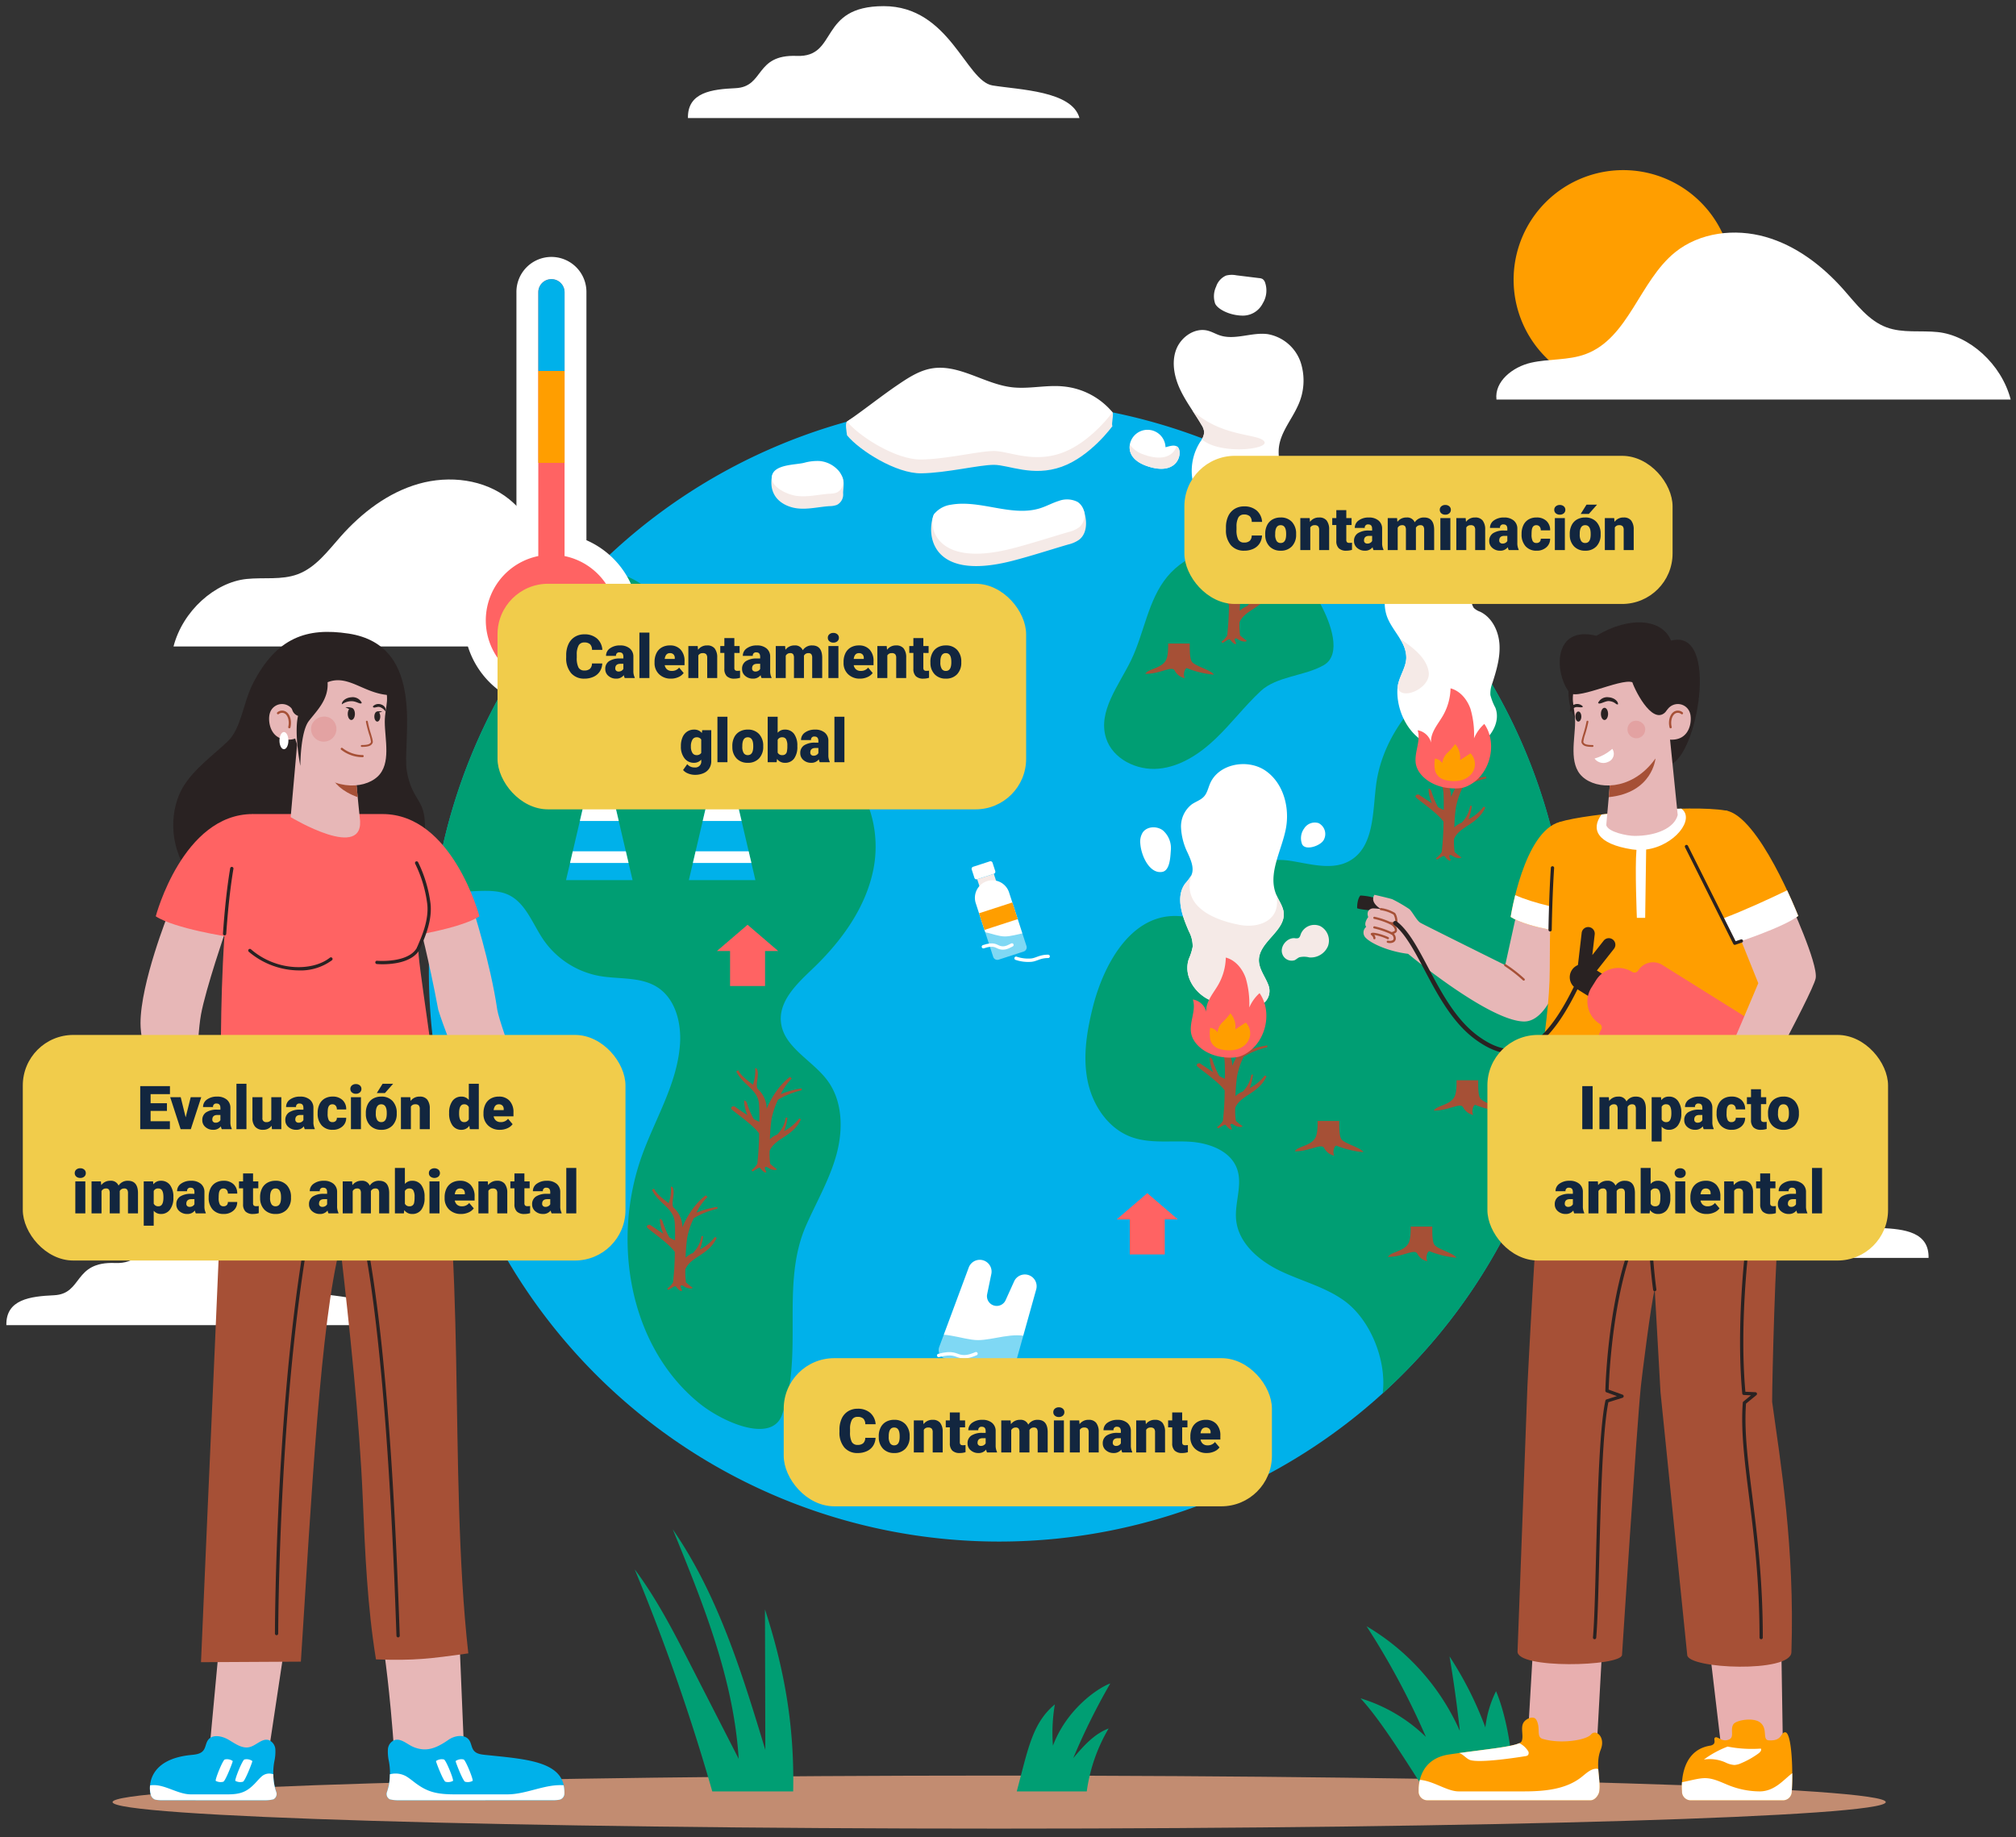 <svg xmlns="http://www.w3.org/2000/svg" xmlns:xlink="http://www.w3.org/1999/xlink" width="598.771" height="545.631" viewBox="0 0 598.771 545.631">
  <rect x="0" y="0" width="598.771" height="545.631" fill="#333333" stroke="none"/>
  <defs>
    <clipPath id="clip-path">
      <rect id="Rectángulo_341657" data-name="Rectángulo 341657" width="598.771" height="545.632" fill="none"/>
    </clipPath>
    <clipPath id="clip-path-2">
      <rect id="Rectángulo_341649" data-name="Rectángulo 341649" width="649.66" height="649.661" fill="none"/>
    </clipPath>
    <clipPath id="clip-path-3">
      <rect id="Rectángulo_341656" data-name="Rectángulo 341656" width="763.897" height="649.661" fill="none"/>
    </clipPath>
    <clipPath id="clip-path-4">
      <rect id="Rectángulo_341653" data-name="Rectángulo 341653" width="24.535" height="13.034" fill="none"/>
    </clipPath>
    <clipPath id="clip-path-5">
      <rect id="Rectángulo_341654" data-name="Rectángulo 341654" width="32.102" height="15.736" fill="none"/>
    </clipPath>
  </defs>
  <g id="Grupo_971179" data-name="Grupo 971179" transform="translate(-506.229 -6839)">
    <g id="Grupo_970070" data-name="Grupo 970070" transform="translate(400.229 6777)">
      <g id="Grupo_970069" data-name="Grupo 970069" transform="translate(106 62)" clip-path="url(#clip-path)">
        <g id="Grupo_970060" data-name="Grupo 970060" transform="translate(-28.072 -51.189)">
          <g id="Grupo_970059" data-name="Grupo 970059" clip-path="url(#clip-path-2)">
            <path id="Trazado_733613" data-name="Trazado 733613" d="M478.453,110.835A32.552,32.552,0,1,1,445.9,78.283a32.553,32.553,0,0,1,32.552,32.552" transform="translate(64.279 23.432)" fill="#ff9e00"/>
            <path id="Trazado_733614" data-name="Trazado 733614" d="M562.172,142.152c-2.748-10.618-12.34-19.062-21.67-20.039-5.082-.533-10.4.373-15.193-1.4-5.379-1.994-8.981-6.931-12.787-11.224-6.265-7.068-14.083-13.061-23.169-15.645s-19.538-1.362-26.88,4.584c-10.583,8.57-13.782,25.489-26.548,30.23-5.144,1.911-10.87,1.34-16.221,2.554S408.8,136.7,409.44,142.152Z" transform="translate(63.094 27.705)" fill="#fff"/>
            <path id="Trazado_733615" data-name="Trazado 733615" d="M0,198.592c2.747-10.618,12.34-19.062,21.67-20.039,5.082-.533,10.4.373,15.193-1.4,5.379-1.994,8.981-6.931,12.787-11.224,6.265-7.068,14.083-13.061,23.17-15.645s19.538-1.362,26.88,4.584c10.583,8.57,13.782,25.489,26.548,30.23,5.144,1.911,10.87,1.34,16.221,2.554s10.906,5.494,10.265,10.943Z" transform="translate(79.61 44.599)" fill="#fff"/>
            <path id="Trazado_733616" data-name="Trazado 733616" d="M224.612,74.046H340.9c-2.184-8.1-17.866-8.391-25.824-9.69S302.342,40.8,282.756,40.8s-13.4,15.267-25.824,14.78c-12.581-.494-9.5,9.176-18.19,9.583-6.976.326-14.293,1.19-14.13,8.878" transform="translate(7.785 12.214)" fill="#fff"/>
            <path id="Trazado_733617" data-name="Trazado 733617" d="M68.814,349.965H185.1c-2.184-8.1-17.866-8.391-25.824-9.69s-12.735-23.55-32.321-23.55-13.4,15.267-25.824,14.78c-12.581-.494-9.5,9.176-18.191,9.582-6.976.326-14.293,1.19-14.13,8.878" transform="translate(-38.849 94.802)" fill="#fff"/>
            <path id="Trazado_733618" data-name="Trazado 733618" d="M614.707,334.588H498.418c2.184-8.1,17.866-8.391,25.824-9.69s12.735-23.55,32.321-23.55,13.4,15.267,25.824,14.78c12.581-.494,9.5,9.176,18.191,9.582,6.976.326,14.293,1.19,14.13,8.878" transform="translate(-13.832 90.2)" fill="#fff"/>
          </g>
        </g>
        <g id="Grupo_970068" data-name="Grupo 970068" transform="translate(-87.517 -51.189)">
          <g id="Grupo_970067" data-name="Grupo 970067" clip-path="url(#clip-path-3)">
            <path id="Trazado_733619" data-name="Trazado 733619" d="M619.743,453.143c0,4.349-117.9,7.874-263.33,7.874s-263.328-3.525-263.328-7.874,117.9-7.874,263.328-7.874,263.33,3.525,263.33,7.874" transform="translate(27.862 133.279)" fill="#c28c71"/>
            <path id="Trazado_733620" data-name="Trazado 733620" d="M251.129,412.743q.055,20.876.11,41.75c-6.9-22.759-14-45.927-27.491-65.509,8.99,21.978,18.1,44.445,19.573,68.144l-14.337-28c-4.98-9.727-9.994-19.507-16.542-28.255a611.716,611.716,0,0,1,23.037,65.938h24.028c.395-19.108-2.475-35.892-8.379-54.069" transform="translate(63.589 116.431)" fill="#009e73"/>
            <path id="Trazado_733621" data-name="Trazado 733621" d="M316.557,446.38a195.4,195.4,0,0,1,11-22.177c-3.9,1.438-13.011,7.776-17.034,18.485a49.885,49.885,0,0,1,.568-12.262c-6.694,5.557-7.958,13.236-11.314,25.844h20.789a50.177,50.177,0,0,1,6.5-18.689c-4.329,1.619-7.523,5.269-10.506,8.8" transform="translate(89.73 126.973)" fill="#009e73"/>
            <path id="Trazado_733622" data-name="Trazado 733622" d="M418.6,430.425a32.01,32.01,0,0,0-3.168,10.757,104.968,104.968,0,0,0-10.647-21.095q1.859,11.014,3.061,22.125a68.207,68.207,0,0,0-27.7-31.081,225.93,225.93,0,0,1,17.636,32.885,47.655,47.655,0,0,0-19.425-11.474c6.448,6.986,14.1,19.694,19.32,27.642h26.067c0-13.826-3.062-25.007-5.149-29.758" transform="translate(113.254 123.061)" fill="#009e73"/>
            <path id="Trazado_733623" data-name="Trazado 733623" d="M504.15,300.436a169.38,169.38,0,1,1-169.38-169.38,169.379,169.379,0,0,1,169.38,169.38" transform="translate(49.505 39.228)" fill="#00b1ea"/>
            <path id="Trazado_733624" data-name="Trazado 733624" d="M459.228,282.466a168.588,168.588,0,0,0-26.737-91.375c-16.872,5.347-28.776,20.946-30.686,36.021-1.039,8.2-.6,18.341-7.753,22.49-5.252,3.047-11.81.959-17.811.04s-13.826.721-15.053,6.668c-.381,1.849-.005,3.817-.567,5.62-1.041,3.344-4.943,4.958-8.446,5.022s-6.954-.969-10.456-.91c-13.108.22-20.97,14.629-24.117,27.356-1.758,7.107-2.94,14.56-1.458,21.73s6.078,14.051,12.956,16.562c5.427,1.983,11.421,1.068,17.19,1.389s12.26,2.622,14.211,8.062c1.72,4.793-.768,10.083-.27,15.151.682,6.94,6.776,12.121,13.059,15.145s13.26,4.736,18.934,8.79c7.941,5.672,12.767,17.914,11.534,27.594a168.944,168.944,0,0,0,55.469-125.356" transform="translate(94.428 57.198)" fill="#009e73"/>
            <path id="Trazado_733625" data-name="Trazado 733625" d="M285.78,227.161c-7.145-4.813-16.173-5.49-24.6-7.259s-17.485-5.56-20.831-13.5c-2.595-6.155-1.072-13.271-2.577-19.778-2.213-9.566-13.677-17.219-23.57-17.073A168.9,168.9,0,0,0,166.745,264.5c6.169,2.258,15.658-1,21.6,1.586,5.326,2.318,7.367,8.618,10.631,13.423a25.877,25.877,0,0,0,16.642,10.795c5.8,1.038,12.225.162,17.2,3.325,5.435,3.456,7.218,10.682,6.743,17.106-.841,11.405-7.1,21.582-11.064,32.309-9.376,25.371-4.211,57.073,16.768,74.143,6.977,5.678,21.457,11.993,24.578,3.556,6.664-18.009-.564-38.785,7.189-56.352,3.087-6.993,7-13.682,9.013-21.054s1.87-15.845-2.683-21.987c-4.5-6.077-13.083-9.871-13.809-17.4-.615-6.369,4.874-11.442,9.5-15.867,8.483-8.125,15.765-18.107,18-29.639s-1.533-24.725-11.277-31.286" transform="translate(49.91 50.75)" fill="#009e73"/>
            <path id="Trazado_733626" data-name="Trazado 733626" d="M384.953,199.5c-5.639,3.243-13.943,3.244-18.7,7.676s-8.7,9.676-13.409,14.165-10.47,8.31-16.948,8.9-13.625-2.9-15.581-9.106c-2.508-7.954,3.821-15.618,7.446-23.129,3.928-8.138,4.976-17.772,10.708-24.756,5.774-7.038,15.763-10.009,24.669-8.119s16.556,8.244,20.888,16.251c3.025,5.591,6.438,14.953.93,18.122" transform="translate(95.705 49.259)" fill="#009e73"/>
            <path id="Trazado_733627" data-name="Trazado 733627" d="M354.848,283.1a23.973,23.973,0,0,1,7.022-2.8v-.547a25.66,25.66,0,0,0-6.208,1.7,16.607,16.607,0,0,1,3.264-4.645l-.521-.482c-4.71,3.533-6.932,9.5-6.932,9.5A8.028,8.028,0,0,0,348.7,279.8l.07.061c-.709-1.467.535-3.725-.083-5.686a.631.631,0,0,0-.648-.451,11.4,11.4,0,0,1-.668,4.913l.058.051c-1.755-1.425-3.585-2.634-4.367-4.36l-.626.372c2.084,4.223,6.442,5.305,6.763,9.707.09,1.24.11,3.146.09,5.248a9.716,9.716,0,0,1-1.689-.852,24.763,24.763,0,0,1-2-4.737c-.133-.291-.264-.687-.839-.732a11.656,11.656,0,0,0,1.017,4.345c-1.945-1.245-3.906-2.608-3.906-2.608s-.972-.139-.967.648c0,.478,6.473,4.685,8.316,7.414a84.981,84.981,0,0,1-.535,9.041,6.3,6.3,0,0,1-1.732,1.841s.237.346.378.365,1.706-1.177,2.052-1.055.669.954,1.644,1.421l.386-.143a5.112,5.112,0,0,1-.508-1.279c.061-.183.346-.487.934-.04a4.138,4.138,0,0,0,2.092.711,1.385,1.385,0,0,0,.629-.223,17.747,17.747,0,0,1-2.031-1.624,20.942,20.942,0,0,1-.175-3.9l0,.005c1.7-3.864,6.889-4.1,9.3-9.323l-.511-.256a13.242,13.242,0,0,1-4.49,3.746,17.171,17.171,0,0,0,.985-3.994h-.505a9.139,9.139,0,0,1-2.534,5.022,6.4,6.4,0,0,0-2.183,1.392,55.57,55.57,0,0,1,.472-5.886,23.707,23.707,0,0,1,1.952-5.851" transform="translate(102.041 81.931)" fill="#a65036"/>
            <path id="Trazado_733628" data-name="Trazado 733628" d="M344.63,283.447c-3.964-2.479-6.436-7.129-4.921-11.552a16.144,16.144,0,0,0,1.133-3.6,9.388,9.388,0,0,0-1.107-4.526c-2-4.588-4.093-10.226-1.111-14.248a16.164,16.164,0,0,0,1.781-2.35c1.028-2.1-.069-4.559-1.024-6.692a19.025,19.025,0,0,1-2-7.558,8.317,8.317,0,0,1,3.16-6.883c1.2-.845,2.716-1.284,3.693-2.384.93-1.045,1.21-2.495,1.755-3.782,2.521-5.941,11.157-7.511,16.477-3.858s7.27,10.923,6.047,17.26c-1.269,6.571-5.413,13.273-2.885,19.468.746,1.827,2.053,3.477,2.247,5.442.533,5.419-7.323,8.629-7.365,14.076-.021,2.735,1.983,5.023,2.875,7.608a4.7,4.7,0,0,1-3.12,6.076c-3.833,1.2-12.2-.344-15.636-2.495" transform="translate(100.912 64.073)" fill="#fff"/>
            <path id="Trazado_733629" data-name="Trazado 733629" d="M334.564,241.742c-3.71.7-6.29-4.663-6.545-8.429a5.147,5.147,0,0,1,.717-3.274c1.272-1.848,4.2-1.98,5.986-.621a6.964,6.964,0,0,1,2.359,6.015c-.145,2.24-.353,5.9-2.518,6.31" transform="translate(98.178 68.398)" fill="#fff"/>
            <path id="Trazado_733630" data-name="Trazado 733630" d="M360.546,259.515c-.874-2.219,1.327-4.969,3.7-4.749a1.987,1.987,0,0,0,1.042-.039c.45-.217.574-.78.739-1.25a4.353,4.353,0,0,1,5.756-2.3,4.862,4.862,0,0,1,2.3,5.925,5.515,5.515,0,0,1-5.557,3.37,6.207,6.207,0,0,0-2.939-.045c-.508.213-.907.625-1.4.872a2.927,2.927,0,0,1-3.646-1.785" transform="translate(107.861 75.073)" fill="#f5eae7"/>
            <path id="Trazado_733631" data-name="Trazado 733631" d="M365.1,233.9a4.91,4.91,0,0,1,.608-4.739,3.733,3.733,0,0,1,4.27-1.564,3.621,3.621,0,0,1,1.484,5.071c-1.028,1.72-5.364,3.176-6.361,1.232" transform="translate(109.171 68.065)" fill="#fff"/>
            <path id="Trazado_733632" data-name="Trazado 733632" d="M360.264,278.314a4.7,4.7,0,0,0,3.12-6.076c-.893-2.584-2.9-4.872-2.875-7.607.043-5.447,7.9-8.656,7.365-14.076-.192-1.965-1.5-3.615-2.247-5.442,1.726,7.5-4.81,10.2-10.819,9.071s-17.356-4.63-14.4-14.642a16.354,16.354,0,0,1-1.781,2.35c-2.982,4.023-.9,9.66,1.11,14.248a9.39,9.39,0,0,1,1.108,4.526,16.151,16.151,0,0,1-1.134,3.6c-1.514,4.423.958,9.073,4.921,11.552,3.439,2.15,11.8,3.694,15.636,2.495" transform="translate(100.912 71.7)" fill="#f5eae7"/>
            <path id="Trazado_733633" data-name="Trazado 733633" d="M348.237,287.725c-4.426-.8-8.3-3.828-8.65-7.472-.305-3.194,1.583-6.468.591-9.519a4.96,4.96,0,0,1,4,3.694c-.265-2.922,1.965-5.38,3.448-7.912a17.08,17.08,0,0,0,2.331-8.235c2.853.747,4.944,3.312,5.918,6.1a27.2,27.2,0,0,1,1.052,8.742,12.015,12.015,0,0,1,3.056-4.272c4.208,6,1.58,15.8-5.464,18.656-1.849.747-4.619.522-6.285.222" transform="translate(101.636 77.309)" fill="#ff6363"/>
            <path id="Trazado_733634" data-name="Trazado 733634" d="M353.915,280.775a4.832,4.832,0,0,0,1.963-3.243,4.666,4.666,0,0,0-1.138-3.617.265.265,0,0,0-.135-.1.279.279,0,0,0-.195.065l-2.943,1.918a5.862,5.862,0,0,0-1.445-4.77,17.942,17.942,0,0,1-2.289,2.593,4.952,4.952,0,0,0-1.524,3.031,3.151,3.151,0,0,0-2.182-1.321,10.008,10.008,0,0,0,.029,3.52,3.875,3.875,0,0,0,2.2,2.564c1.091.489,4.97,1.341,7.66-.642" transform="translate(102.932 81.125)" fill="#ff9e00"/>
            <path id="Trazado_733635" data-name="Trazado 733635" d="M404.867,221.65a24.007,24.007,0,0,1,7.022-2.8v-.547a25.68,25.68,0,0,0-6.209,1.7,16.632,16.632,0,0,1,3.265-4.645l-.521-.482c-4.71,3.533-6.932,9.5-6.932,9.5a8.028,8.028,0,0,0-2.774-6.024l.07.061c-.71-1.467.535-3.724-.083-5.686a.631.631,0,0,0-.648-.451,11.4,11.4,0,0,1-.668,4.913l.058.051c-1.755-1.425-3.585-2.634-4.368-4.361l-.625.372c2.084,4.223,6.442,5.305,6.762,9.707.091,1.24.112,3.146.091,5.248a9.718,9.718,0,0,1-1.689-.852,24.681,24.681,0,0,1-2-4.737c-.133-.291-.264-.687-.839-.73a11.651,11.651,0,0,0,1.017,4.344c-1.945-1.245-3.906-2.608-3.906-2.608s-.972-.139-.967.648c0,.478,6.473,4.685,8.316,7.414a85.043,85.043,0,0,1-.535,9.042,6.3,6.3,0,0,1-1.732,1.84s.237.346.378.366,1.706-1.179,2.05-1.056.67.954,1.645,1.421l.386-.143a5.064,5.064,0,0,1-.508-1.279c.061-.183.346-.487.934-.04a4.126,4.126,0,0,0,2.091.711,1.386,1.386,0,0,0,.63-.223,17.609,17.609,0,0,1-2.031-1.624,20.825,20.825,0,0,1-.175-3.9l0,.005c1.7-3.864,6.889-4.1,9.3-9.323l-.511-.256a13.241,13.241,0,0,1-4.49,3.746,17.168,17.168,0,0,0,.985-3.994h-.505A9.14,9.14,0,0,1,404.626,232a6.4,6.4,0,0,0-2.183,1.392,55.491,55.491,0,0,1,.472-5.885,23.694,23.694,0,0,1,1.952-5.852" transform="translate(117.012 63.538)" fill="#a65036"/>
            <path id="Trazado_733636" data-name="Trazado 733636" d="M413.118,221.556c3.029-2.487,5.048-6.5,3.623-10.153a16.6,16.6,0,0,1-1.464-3.739,8.385,8.385,0,0,1,.6-3.587c1.2-3.738,2.347-7.6,2.089-11.515s-2.2-7.954-5.742-9.65a5.366,5.366,0,0,1-1.889-1.136,4.866,4.866,0,0,1-.724-2.9c-.553-7.52-8.8-13.461-16.112-11.6s-11.713,11.022-8.6,17.892c1.779,3.929,5.575,7.242,5.384,11.55-.133,2.974-2.206,5.556-2.557,8.511-.648,5.466,2.193,14.326,10.044,17.433,6.028,2.386,13.349.541,15.35-1.1" transform="translate(114.906 49.966)" fill="#fff"/>
            <path id="Trazado_733637" data-name="Trazado 733637" d="M399.609,226.184c-4.425-.8-8.3-3.828-8.65-7.472-.305-3.194,1.583-6.468.593-9.519a4.961,4.961,0,0,1,4,3.694c-.265-2.922,1.965-5.38,3.448-7.912a17.079,17.079,0,0,0,2.331-8.235c2.853.747,4.944,3.313,5.92,6.1a27.24,27.24,0,0,1,1.051,8.742,12.026,12.026,0,0,1,3.056-4.272c4.209,6,1.58,15.8-5.464,18.656-1.849.748-4.619.522-6.285.222" transform="translate(117.013 58.889)" fill="#ff6363"/>
            <path id="Trazado_733638" data-name="Trazado 733638" d="M405.287,219.234a4.832,4.832,0,0,0,1.963-3.243,4.665,4.665,0,0,0-1.138-3.617.264.264,0,0,0-.135-.1.279.279,0,0,0-.195.065l-2.943,1.918a5.863,5.863,0,0,0-1.445-4.77,17.94,17.94,0,0,1-2.289,2.593,4.952,4.952,0,0,0-1.524,3.031,3.151,3.151,0,0,0-2.182-1.321,10.005,10.005,0,0,0,.029,3.52,3.876,3.876,0,0,0,2.2,2.564c1.091.489,4.97,1.341,7.659-.642" transform="translate(118.309 62.705)" fill="#ff9e00"/>
            <path id="Trazado_733639" data-name="Trazado 733639" d="M387.478,185.345a10.339,10.339,0,0,1,1.919,5.86c-.133,2.973-2.206,5.555-2.557,8.509.677,4.419,9.881.521,9.232-4.351s-6.143-8.235-8.594-10.018" transform="translate(115.79 55.478)" fill="#f5eae7"/>
            <path id="Trazado_733640" data-name="Trazado 733640" d="M355.827,172.137a24.008,24.008,0,0,1,7.022-2.8v-.547a25.683,25.683,0,0,0-6.209,1.7,16.633,16.633,0,0,1,3.265-4.645l-.522-.482c-4.71,3.533-6.931,9.5-6.931,9.5a8.028,8.028,0,0,0-2.774-6.024l.07.061c-.711-1.467.535-3.724-.083-5.686a.631.631,0,0,0-.648-.451,11.4,11.4,0,0,1-.668,4.913l.058.051c-1.755-1.425-3.585-2.634-4.368-4.361l-.625.372c2.084,4.223,6.442,5.305,6.762,9.707.091,1.24.112,3.146.091,5.248a9.718,9.718,0,0,1-1.689-.852,24.686,24.686,0,0,1-2-4.737c-.133-.291-.264-.687-.839-.73a11.653,11.653,0,0,0,1.017,4.344c-1.945-1.245-3.906-2.608-3.906-2.608s-.972-.139-.967.648c0,.478,6.473,4.685,8.316,7.414a85.024,85.024,0,0,1-.535,9.042,6.3,6.3,0,0,1-1.732,1.84s.236.346.378.366,1.706-1.178,2.05-1.056.67.954,1.645,1.421l.386-.143a5.061,5.061,0,0,1-.508-1.279c.061-.183.346-.487.934-.04a4.126,4.126,0,0,0,2.091.711,1.386,1.386,0,0,0,.63-.223,17.608,17.608,0,0,1-2.031-1.624,20.82,20.82,0,0,1-.175-3.9l0,.005c1.7-3.864,6.889-4.1,9.3-9.323l-.511-.256a13.242,13.242,0,0,1-4.491,3.746,17.172,17.172,0,0,0,.985-3.994h-.505a9.14,9.14,0,0,1-2.534,5.022,6.4,6.4,0,0,0-2.183,1.392,55.514,55.514,0,0,1,.472-5.885,23.693,23.693,0,0,1,1.952-5.852" transform="translate(102.334 48.718)" fill="#a65036"/>
            <path id="Trazado_733641" data-name="Trazado 733641" d="M353.637,167.533c-7.064,0-11.888-5.145-12.509-8.846a15.964,15.964,0,0,1,2.465-10.74,5.43,5.43,0,0,0,1.106-2.738,4.588,4.588,0,0,0-.793-2.185c-2.045-3.508-4.555-6.751-6.294-10.419s-2.655-7.971-1.293-11.8,5.542-6.8,9.469-5.772c1.241.325,2.362,1,3.581,1.4,4.528,1.486,9.459-1.007,14.185-.378a12.646,12.646,0,0,1,9.779,8.3,17.583,17.583,0,0,1-.871,13.122c-1.887,4.136-5.11,7.819-5.584,12.341-.311,2.962.672,5.956.316,8.915-.6,5.011-3.772,8.8-13.557,8.8" transform="translate(100.471 34.372)" fill="#fff"/>
            <path id="Trazado_733642" data-name="Trazado 733642" d="M353.5,114.331c-4.055,0-7.64-2-8.3-3.593a6.723,6.723,0,0,1,.3-5.024,5.409,5.409,0,0,1,2.935-3.272,6.826,6.826,0,0,1,3.048-.088l6.825.839a2.436,2.436,0,0,1,.965.26,2.021,2.021,0,0,1,.73.954,7.264,7.264,0,0,1-.639,6.252,6.6,6.6,0,0,1-5.866,3.672" transform="translate(103.218 30.598)" fill="#fff"/>
            <path id="Trazado_733643" data-name="Trazado 733643" d="M330.424,148.3c-1.916-.7-3.827-1.91-4.559-3.814a4.869,4.869,0,0,1,.169-3.732,5.345,5.345,0,0,1,10.2,2.057c1.137-.257,2.47-.811,3.452-.181,1.875,1.2.63,9.281-9.259,5.669" transform="translate(97.45 41.203)" fill="#fff"/>
            <path id="Trazado_733644" data-name="Trazado 733644" d="M339.679,141.615a1.75,1.75,0,0,0-.181-.086c-.761,2.353-3.561,4.693-9.77,2.426a8.152,8.152,0,0,1-4.075-2.905,4.657,4.657,0,0,0,.207,2.421c.733,1.9,2.643,3.114,4.558,3.814,9.889,3.612,11.135-4.467,9.26-5.669" transform="translate(97.454 42.219)" fill="#f5eae7"/>
            <path id="Trazado_733645" data-name="Trazado 733645" d="M361.255,142.411c-1.732-2.382-12.667-1.191-21.337-9.2.926,1.423,1.861,2.842,2.714,4.306a4.6,4.6,0,0,1,.793,2.187,4.1,4.1,0,0,1-.711,2.087c5.39,4.688,20.273,3,18.541.617" transform="translate(101.745 39.874)" fill="#f5eae7"/>
            <path id="Trazado_733646" data-name="Trazado 733646" d="M349.34,176.783c-4.425-.8-8.3-3.828-8.65-7.472-.305-3.194,1.583-6.468.593-9.519a4.962,4.962,0,0,1,4,3.694c-.265-2.922,1.965-5.381,3.448-7.912a17.079,17.079,0,0,0,2.331-8.235c2.853.747,4.944,3.312,5.92,6.1a27.239,27.239,0,0,1,1.051,8.742,12.015,12.015,0,0,1,3.056-4.272c4.209,6,1.58,15.8-5.464,18.656-1.849.747-4.619.522-6.285.222" transform="translate(101.966 44.102)" fill="#ff6363"/>
            <path id="Trazado_733647" data-name="Trazado 733647" d="M355.018,169.833a4.832,4.832,0,0,0,1.963-3.244,4.664,4.664,0,0,0-1.138-3.616.264.264,0,0,0-.135-.1.279.279,0,0,0-.195.065l-2.943,1.918a5.862,5.862,0,0,0-1.445-4.77,17.939,17.939,0,0,1-2.289,2.593,4.953,4.953,0,0,0-1.524,3.031,3.151,3.151,0,0,0-2.182-1.321,10.007,10.007,0,0,0,.029,3.52,3.876,3.876,0,0,0,2.2,2.564c1.091.489,4.97,1.341,7.659-.642" transform="translate(103.262 47.918)" fill="#ff9e00"/>
            <path id="Trazado_733648" data-name="Trazado 733648" d="M261.048,142.582c-.175-1.267-.6-3.677,0-4.1,4.32-3.056,10.561-3.71,14.843-6.621,3.173-2.157,6.475-4.367,10.256-5.024,8.121-1.41,15.652,4.6,23.836,5.577,5.063.6,10.2-.747,15.272-.244,4.913.489,11.155.051,14.634,3.564.472.476-.414,3.581,0,4.1,0,0-6.472,9-15.08,12.084s-15.722-.569-20.139-.569-14.05,2.418-21.6,2.518c-7.413.1-18.271-6.741-22.021-11.283" transform="translate(78.044 37.9)" fill="#f5eae7"/>
            <path id="Trazado_733649" data-name="Trazado 733649" d="M260.976,139.423c4.882-3.317,9.962-7.407,14.843-10.726,3.173-2.157,6.475-4.367,10.256-5.024,8.121-1.41,15.652,4.6,23.836,5.577,5.063.605,10.2-.747,15.272-.244a21.621,21.621,0,0,1,14.634,7.669s-6.472,9-15.08,12.084-15.722-.569-20.139-.569-14.05,2.418-21.6,2.518c-7.413.1-18.271-6.741-22.021-11.283" transform="translate(78.116 36.954)" fill="#fff"/>
            <path id="Trazado_733650" data-name="Trazado 733650" d="M243.788,148.917c-.928,6.577,4.384,8.769,7.572,9.155s6.386-.451,9.592-.661a6.317,6.317,0,0,0,2.214-.379,3.444,3.444,0,0,0,1.836-3.32c-.074-1.341.556-3.535-.339-5.153-.963-1.741-4.707-.706-6.692-.867a14.727,14.727,0,0,0-4.616.546c-2.644.639-9.08-2.771-9.567.68" transform="translate(72.939 44.104)" fill="#f5eae7"/>
            <path id="Trazado_733651" data-name="Trazado 733651" d="M280.919,157.621c.677-1.789,3.317.86,5.2.529,8.829-1.557,18.118,3.776,26.639.991,1.832-.6,3.533-1.555,5.377-2.118s6.977-2.276,7.539-.433c.9,2.964.825,6.4-1.451,8.235a9.228,9.228,0,0,1-3.292,1.455c-5.523,1.616-11,3.413-16.57,4.85-24.192,6.237-25.626-7.734-23.441-13.51" transform="translate(83.869 46.622)" fill="#f5eae7"/>
            <path id="Trazado_733652" data-name="Trazado 733652" d="M243.828,149.157c-.694,3.137,4.319,5.621,7.507,6.007s6.386-.451,9.592-.661a6.323,6.323,0,0,0,2.214-.379,3.444,3.444,0,0,0,1.836-3.32,5.646,5.646,0,0,0-1.737-3.541,8.452,8.452,0,0,0-5.293-2.479,14.69,14.69,0,0,0-4.616.546c-2.644.639-8.748.425-9.5,3.828" transform="translate(72.964 43.328)" fill="#fff"/>
            <path id="Trazado_733653" data-name="Trazado 733653" d="M281.111,157.769a7.854,7.854,0,0,1,4.921-2.645c8.828-1.557,18.118,3.777,26.637.991,1.832-.6,3.534-1.554,5.377-2.118a6.931,6.931,0,0,1,5.6.317,4.817,4.817,0,0,1,.489,7.485,9.22,9.22,0,0,1-3.293,1.457c-5.523,1.616-11,3.412-16.57,4.849-24.191,6.237-25-7.974-23.159-10.336" transform="translate(83.957 45.965)" fill="#fff"/>
            <path id="Trazado_733654" data-name="Trazado 733654" d="M209.787,182.238V108.6a10.395,10.395,0,1,0-20.789,0v73.639a25.986,25.986,0,1,0,20.789,0" transform="translate(51.904 29.395)" fill="#fff"/>
            <path id="Trazado_733655" data-name="Trazado 733655" d="M201.794,185.454V107.1a3.9,3.9,0,1,0-7.8,0v78.352a19.49,19.49,0,1,0,7.8,0" transform="translate(53.401 30.891)" fill="#ff6363"/>
            <path id="Trazado_733656" data-name="Trazado 733656" d="M190.406,107.1v23.388h7.8V107.1a3.9,3.9,0,1,0-7.8,0" transform="translate(56.993 30.891)" fill="#00b1ea"/>
            <rect id="Rectángulo_341650" data-name="Rectángulo 341650" width="7.796" height="27.286" transform="translate(247.399 161.38)" fill="#ff9e00"/>
            <path id="Trazado_733657" data-name="Trazado 733657" d="M211.307,223.466h-9.363l-5.2,22.228H216.5Z" transform="translate(58.891 66.888)" fill="#00b1ea"/>
            <path id="Trazado_733658" data-name="Trazado 733658" d="M201,223.466h9.363l1.093,4.672H199.906Z" transform="translate(59.836 66.888)" fill="#fff"/>
            <path id="Trazado_733659" data-name="Trazado 733659" d="M197.662,237.454H215.04l-.809-3.465H198.473Z" transform="translate(59.165 70.038)" fill="#fff"/>
            <path id="Trazado_733660" data-name="Trazado 733660" d="M202.567,232.364h5.2c0-4.409,1.738-8.409,5.252-9.064a13.383,13.383,0,0,0,9.636-8.88c1.557-4.75,8.655-4.441,8.933-11.369.325-8.066-9.1-12.019-14.183-7.254s-2.87,8.878-4.385,12.776-4.292,6.115-7.363,9.854c-4.98,6.063-3.086,13.937-3.086,13.937" transform="translate(60.527 57.99)" fill="#fff"/>
            <path id="Trazado_733661" data-name="Trazado 733661" d="M207.531,207.514a2.932,2.932,0,0,0,.352-1.372,2.964,2.964,0,1,0-3.116,2.948,1.71,1.71,0,0,0,1.681,1.477,1.733,1.733,0,0,0,1.732-1.733,1.7,1.7,0,0,0-.65-1.32" transform="translate(60.449 60.815)" fill="#fff"/>
            <path id="Trazado_733662" data-name="Trazado 733662" d="M207.1,208.94a1.711,1.711,0,0,1-1.681-1.477,2.956,2.956,0,0,1-2.812-2.948,3.015,3.015,0,0,1,.051-.513,2.941,2.941,0,0,0,2.111,4.843,1.71,1.71,0,0,0,1.681,1.476,1.732,1.732,0,0,0,1.732-1.732c0-.02-.005-.036-.006-.055a1.7,1.7,0,0,1-1.076.407" transform="translate(60.449 61.062)" fill="#f5eae7"/>
            <path id="Trazado_733663" data-name="Trazado 733663" d="M222.856,210.3a1.434,1.434,0,1,1-1.434-1.434,1.434,1.434,0,0,1,1.434,1.434" transform="translate(65.847 62.518)" fill="#fff"/>
            <path id="Trazado_733664" data-name="Trazado 733664" d="M222.653,209.656c-8.093,10.526-17.406,6.69-14.246.86h0c-.872.968-1.794,1.98-2.752,3.146-4.982,6.064-3.086,13.938-3.086,13.938h5.2c0-4.409,1.738-8.409,5.251-9.065a13.382,13.382,0,0,0,9.637-8.878" transform="translate(60.527 62.755)" fill="#f5eae7"/>
            <path id="Trazado_733665" data-name="Trazado 733665" d="M237.373,230.577c-.443-3.785,2.357-8.348,5.82-9.937s7.358-1.915,11.017-2.979,7.392-3.216,8.608-6.827a10.406,10.406,0,0,0-.782-7.595c-.709-1.52-1.809-3.039-3.438-3.433-1.859-.45-3.734.728-5.039,2.127s-2.335,3.09-3.907,4.18c-3.046,2.114-7.55,1.58-10.172,4.2-2.786,2.786-2.032,7.74-4.585,10.741-1.382,1.627-3.555,2.439-4.88,4.114-1.06,1.338-.947,3.749-.544,5.408Z" transform="translate(68.599 59.777)" fill="#fff"/>
            <path id="Trazado_733666" data-name="Trazado 733666" d="M239.386,223.466h-9.363l-5.2,22.228h19.758Z" transform="translate(67.295 66.888)" fill="#00b1ea"/>
            <path id="Trazado_733667" data-name="Trazado 733667" d="M229.078,223.466h9.363l1.093,4.672H227.985Z" transform="translate(68.241 66.888)" fill="#fff"/>
            <path id="Trazado_733668" data-name="Trazado 733668" d="M225.742,237.454H243.12l-.811-3.465H226.553Z" transform="translate(67.57 70.038)" fill="#fff"/>
            <path id="Trazado_733669" data-name="Trazado 733669" d="M241.067,203.518c-2.8,0-2.8-2.4-1.219-3.451,1.49-.994-.325-7.634,4.345-6.456,3.873.977.942,9.907-3.126,9.907" transform="translate(71.473 57.91)" fill="#fff"/>
            <path id="Trazado_733670" data-name="Trazado 733670" d="M234.565,211.386a2.206,2.206,0,1,0-2.528,2.174,1.166,1.166,0,1,0,2.05-.817,2.183,2.183,0,0,0,.478-1.356" transform="translate(68.89 62.612)" fill="#fff"/>
            <path id="Trazado_733671" data-name="Trazado 733671" d="M262.818,208.27c-4.2,5.4-10.5,6.46-16.105,7.354a15.622,15.622,0,0,0-11.289,7.471c-2.353,3.652-5.518,1.707-4.8-1.15a6.549,6.549,0,0,0-.612.66c-1.06,1.338-.947,3.749-.544,5.408h7.9c-.443-3.785,2.357-8.347,5.821-9.937s7.357-1.914,11.016-2.978,7.392-3.216,8.608-6.828" transform="translate(68.599 62.34)" fill="#f5eae7"/>
            <path id="Trazado_733672" data-name="Trazado 733672" d="M248.42,292.93a23.982,23.982,0,0,1,7.02-2.8v-.547a25.663,25.663,0,0,0-6.208,1.7,16.607,16.607,0,0,1,3.264-4.645l-.522-.482c-4.71,3.533-6.931,9.5-6.931,9.5a8.031,8.031,0,0,0-2.773-6.024l.07.061c-.711-1.467.534-3.724-.084-5.686a.631.631,0,0,0-.648-.451,11.4,11.4,0,0,1-.668,4.913l.058.051c-1.755-1.425-3.584-2.634-4.367-4.361l-.625.372c2.083,4.223,6.441,5.305,6.76,9.707.091,1.24.112,3.146.091,5.248a9.672,9.672,0,0,1-1.688-.852,24.622,24.622,0,0,1-2-4.737c-.133-.291-.264-.687-.838-.73a11.638,11.638,0,0,0,1.016,4.344c-1.945-1.245-3.906-2.608-3.906-2.608s-.972-.139-.967.648c0,.478,6.475,4.685,8.317,7.414a85.24,85.24,0,0,1-.537,9.042,6.3,6.3,0,0,1-1.732,1.84s.236.346.378.366,1.706-1.178,2.05-1.056.672.954,1.646,1.421l.385-.143a5.061,5.061,0,0,1-.508-1.279c.061-.183.346-.487.936-.04a4.119,4.119,0,0,0,2.089.711,1.386,1.386,0,0,0,.63-.223,17.722,17.722,0,0,1-2.031-1.624,21.07,21.07,0,0,1-.175-3.9l.005.005c1.7-3.864,6.888-4.1,9.3-9.323l-.511-.256a13.239,13.239,0,0,1-4.489,3.746,17.167,17.167,0,0,0,.984-3.994h-.5a9.149,9.149,0,0,1-2.535,5.022A6.4,6.4,0,0,0,246,304.667a55.531,55.531,0,0,1,.472-5.885,23.7,23.7,0,0,1,1.953-5.852" transform="translate(70.184 84.874)" fill="#a65036"/>
            <path id="Trazado_733673" data-name="Trazado 733673" d="M229.155,320.015a24.007,24.007,0,0,1,7.022-2.8v-.547a25.663,25.663,0,0,0-6.208,1.7,16.606,16.606,0,0,1,3.264-4.645l-.521-.482c-4.71,3.533-6.932,9.5-6.932,9.5a8.028,8.028,0,0,0-2.774-6.024l.07.061c-.709-1.467.535-3.724-.083-5.686a.631.631,0,0,0-.648-.451,11.4,11.4,0,0,1-.668,4.913l.058.051c-1.755-1.425-3.585-2.634-4.367-4.361l-.626.372c2.084,4.223,6.442,5.305,6.763,9.707.09,1.24.11,3.146.09,5.248a9.715,9.715,0,0,1-1.689-.852,24.767,24.767,0,0,1-2-4.737c-.133-.291-.264-.687-.839-.73a11.652,11.652,0,0,0,1.017,4.344c-1.945-1.245-3.906-2.608-3.906-2.608s-.972-.139-.967.648c0,.478,6.473,4.685,8.316,7.414a85.038,85.038,0,0,1-.535,9.042,6.3,6.3,0,0,1-1.732,1.84s.236.346.378.366,1.706-1.178,2.052-1.056.669.954,1.644,1.422l.386-.143a5.111,5.111,0,0,1-.508-1.279c.061-.183.346-.487.934-.04a4.127,4.127,0,0,0,2.092.711,1.385,1.385,0,0,0,.629-.223,17.617,17.617,0,0,1-2.031-1.624,20.95,20.95,0,0,1-.175-3.9l0,.005c1.7-3.864,6.889-4.1,9.3-9.323l-.511-.256a13.241,13.241,0,0,1-4.49,3.746,17.171,17.171,0,0,0,.985-3.994h-.505a9.139,9.139,0,0,1-2.534,5.022,6.4,6.4,0,0,0-2.183,1.392,55.506,55.506,0,0,1,.472-5.885,23.7,23.7,0,0,1,1.952-5.852" transform="translate(64.418 92.981)" fill="#a65036"/>
            <path id="Trazado_733674" data-name="Trazado 733674" d="M335.916,186.492h6.442c0,1.735-.053,4.38.622,5.388.908,1.349,5.942,2.57,6.538,3.869a28.606,28.606,0,0,1-7.918-1.893c-.552-.318-1.407,1.731-.7,2.949a4.41,4.41,0,0,1-3-2.247c-.839-1.59-4.128.947-8.728.947.77-1.527,4.8-1.544,6.129-4.086.794-1.523.622-4.928.622-4.928" transform="translate(98.526 55.821)" fill="#a65036"/>
            <path id="Trazado_733675" data-name="Trazado 733675" d="M391.362,319.77H397.8c0,1.733-.053,4.38.622,5.387.908,1.349,5.942,2.571,6.538,3.871a28.609,28.609,0,0,1-7.918-1.894c-.552-.318-1.407,1.732-.7,2.949a4.41,4.41,0,0,1-3-2.247c-.839-1.59-4.128.947-8.728.947.771-1.527,4.8-1.542,6.129-4.086.794-1.523.622-4.927.622-4.927" transform="translate(115.123 95.714)" fill="#a65036"/>
            <path id="Trazado_733676" data-name="Trazado 733676" d="M401.85,286.324h6.442c0,1.733-.053,4.38.622,5.387.908,1.349,5.942,2.571,6.538,3.871a28.593,28.593,0,0,1-7.918-1.894c-.552-.32-1.407,1.732-.7,2.949a4.41,4.41,0,0,1-3-2.246c-.839-1.59-4.128.947-8.728.947.77-1.527,4.8-1.542,6.129-4.086.794-1.523.622-4.927.622-4.927" transform="translate(118.262 85.703)" fill="#a65036"/>
            <path id="Trazado_733677" data-name="Trazado 733677" d="M370.09,295.638h6.441c0,1.733-.052,4.38.622,5.387.908,1.349,5.942,2.571,6.539,3.871A28.592,28.592,0,0,1,375.774,303c-.553-.32-1.407,1.732-.706,2.949a4.406,4.406,0,0,1-3-2.247c-.839-1.59-4.128.947-8.729.947.77-1.527,4.8-1.542,6.13-4.086.793-1.523.622-4.927.622-4.927" transform="translate(108.755 88.491)" fill="#a65036"/>
            <path id="Trazado_733678" data-name="Trazado 733678" d="M291.819,183.461l-9.1,7.8h3.9v10.395h10.395V191.257h3.9Z" transform="translate(84.625 54.914)" fill="#ff6363"/>
            <path id="Trazado_733679" data-name="Trazado 733679" d="M331.707,312.138l-9.1,7.8h3.9v10.395H336.9V319.934h3.9Z" transform="translate(96.565 93.43)" fill="#ff6363"/>
            <path id="Trazado_733680" data-name="Trazado 733680" d="M240.336,250.783l-9.1,7.8h3.9v10.395h10.395V258.579h3.9Z" transform="translate(69.216 75.065)" fill="#ff6363"/>
            <rect id="Rectángulo_341651" data-name="Rectángulo 341651" width="5.197" height="2.598" transform="translate(377.751 312.328) rotate(-18)" fill="#f5eae7"/>
            <path id="Trazado_733681" data-name="Trazado 733681" d="M304.7,261.807l-7.414,2.41a1.3,1.3,0,0,1-1.637-.834l-5.221-16.065a5.2,5.2,0,0,1,9.887-3.212l5.219,16.065a1.3,1.3,0,0,1-.834,1.636" transform="translate(86.856 71.991)" fill="#fff"/>
            <rect id="Rectángulo_341652" data-name="Rectángulo 341652" width="10.395" height="5.197" transform="translate(378.303 322.438) rotate(-18)" fill="#ff9e00"/>
            <path id="Trazado_733682" data-name="Trazado 733682" d="M294.848,236.3l-4.943,1.606a.648.648,0,0,0-.417.819l.8,2.471a.648.648,0,0,0,.819.417L296.053,240a.649.649,0,0,0,.417-.819l-.8-2.471a.649.649,0,0,0-.819-.417" transform="translate(86.641 70.719)" fill="#fff"/>
            <g id="Grupo_970063" data-name="Grupo 970063" transform="translate(373.258 327.653)" opacity="0.5">
              <g id="Grupo_970062" data-name="Grupo 970062">
                <g id="Grupo_970061" data-name="Grupo 970061" clip-path="url(#clip-path-4)">
                  <path id="Trazado_733683" data-name="Trazado 733683" d="M287.271,253.37c4.06-2.944,9.169.466,12.706.466s8.1-2.557,11.829-.832v12.2H287.271Z" transform="translate(-287.271 -252.172)" fill="#00b1ea"/>
                </g>
              </g>
            </g>
            <path id="Trazado_733684" data-name="Trazado 733684" d="M299.617,258.574a11.054,11.054,0,0,0,4.053.581c1.892,0,2.788-1.149,5.477-1.149" transform="translate(89.682 77.227)" fill="none" stroke="#fff" stroke-linecap="round" stroke-linejoin="round" stroke-width="1"/>
            <path id="Trazado_733685" data-name="Trazado 733685" d="M292.143,255.924c3.221-1.11,3.8-.053,4.9.247,1.038.285,1.942.142,3.586-.772" transform="translate(87.445 76.447)" fill="none" stroke="#fff" stroke-linecap="round" stroke-linejoin="round" stroke-width="1"/>
            <path id="Trazado_733686" data-name="Trazado 733686" d="M304.311,333.82l-2.486,5.495a2.9,2.9,0,0,1-5.49-1.783l1.22-5.907a3.5,3.5,0,0,0-6.716-1.929l-8.757,23.567a2.6,2.6,0,0,0,1.633,3.376l17.09,5.553a2.6,2.6,0,0,0,3.306-1.772l6.767-24.213a3.5,3.5,0,0,0-6.567-2.387" transform="translate(84.385 98.002)" fill="#fff"/>
            <g id="Grupo_970066" data-name="Grupo 970066" transform="translate(361.356 447.544)" opacity="0.5">
              <g id="Grupo_970065" data-name="Grupo 970065">
                <g id="Grupo_970064" data-name="Grupo 970064" clip-path="url(#clip-path-5)">
                  <path id="Trazado_733687" data-name="Trazado 733687" d="M278.111,345.641c5.313-2.943,12,.468,16.624.468s10.6-2.557,15.477-.832v14.9h-32.1Z" transform="translate(-278.111 -344.444)" fill="#00b1ea"/>
                </g>
              </g>
            </g>
            <path id="Trazado_733688" data-name="Trazado 733688" d="M293.51,351.729a18.636,18.636,0,0,0,5.3.581c2.475,0,3.647-1.149,7.166-1.149" transform="translate(87.854 105.11)" fill="none" stroke="#fff" stroke-linecap="round" stroke-linejoin="round" stroke-width="1"/>
            <path id="Trazado_733689" data-name="Trazado 733689" d="M281.919,349.352c4.215-1.11,4.978-.053,6.411.247,1.358.285,2.54.142,4.693-.772" transform="translate(84.385 104.412)" fill="none" stroke="#fff" stroke-linecap="round" stroke-linejoin="round" stroke-width="1"/>
            <path id="Trazado_733690" data-name="Trazado 733690" d="M457.691,412.455l4.289,36.3s4.817-.509,18.075-2.266l-.542-34.036Z" transform="translate(136.997 123.457)" fill="#e8afaf"/>
            <path id="Trazado_733691" data-name="Trazado 733691" d="M482.5,436.243c-1.449,0-.783,2.651-4.862,2.389-2.084-.133-.11-3.493-2.658-5.361-2.091-1.533-7.045-.6-7.828.534-1.1,1.594.329,3.749-1.216,4.511-2.31,1.142-3.574-1.266-4.367-.412-.411.443.68,1.793-1.2,2.279-9.806,1.454-8.5,13.613-8.5,13.613h-.014v.038a2.6,2.6,0,0,0,2.6,2.6h27.4a2.6,2.6,0,0,0,2.6-2.6V453.8c.439-6.484-.055-17.554-1.95-17.554" transform="translate(135.236 129.447)" fill="#ff9e00"/>
            <path id="Trazado_733692" data-name="Trazado 733692" d="M474.869,450.128a25.072,25.072,0,0,1-9.268-1.868c-2.287-.925-4.581-2.109-7.049-2.069-1.958.031-4.584.833-6.7,1.2a17.878,17.878,0,0,0,.009,2.742h-.014v.038a2.6,2.6,0,0,0,2.6,2.6h27.4a2.6,2.6,0,0,0,2.6-2.6v-.038c.108-1.6.16-3.481.147-5.4-2.443,1.767-5.135,5.4-9.725,5.4" transform="translate(135.237 133.116)" fill="#fff"/>
            <path id="Trazado_733693" data-name="Trazado 733693" d="M463.9,438.642a37.4,37.4,0,0,0,9.876.592c.281.508-.229,1.081-.7,1.424a25.225,25.225,0,0,1-5.213,2.938,5.341,5.341,0,0,1-1.967.507,6.99,6.99,0,0,1-2.61-.735,11.4,11.4,0,0,0-6.448-.873,29.353,29.353,0,0,1,7.059-3.853" transform="translate(136.743 131.295)" fill="#fff"/>
            <path id="Trazado_733694" data-name="Trazado 733694" d="M418.451,412.455l-1.936,33.2s7.393,1.38,20.651-.376l1.809-32.827Z" transform="translate(124.672 123.457)" fill="#e8afaf"/>
            <path id="Trazado_733695" data-name="Trazado 733695" d="M442.854,437.011c-1.319,1.649-8.79,2.966-14.39,1.319-2-.59-.481-3.189-1.872-5.659-.746-1.327-2.947-.418-3.73.713-1.1,1.593.109,4.176-.665,5.714s-11.046,2.318-21.536,3.873c-9.806,1.455-9.009,10.96-9.009,10.96h-.016v.039a2.6,2.6,0,0,0,2.6,2.6h48.439c1.436,0,2.458-1.69,2.6-2.6.539-3.469-1.286-8.1.444-12.428,1.538-3.845-1.542-6.181-2.861-4.532" transform="translate(117.225 129.311)" fill="#ff9e00"/>
            <path id="Trazado_733696" data-name="Trazado 733696" d="M439.876,446.281c-4.461,3.439-10.43,4.15-16.98,4.15H403.542c-3.461,0-7.433-3.1-11.538-3.428a12.065,12.065,0,0,0-.353,3.428h-.016v.038a2.6,2.6,0,0,0,2.6,2.6h48.44c1.434,0,2.457-1.69,2.6-2.6.3-1.907-.121-4.166-.27-6.532l-.166-.2c-1.9-.272-3.441,1.371-4.96,2.541" transform="translate(117.225 132.812)" fill="#fff"/>
            <path id="Trazado_733697" data-name="Trazado 733697" d="M400.876,440.8c1.184.264,2.208,1.758,3.372,2.092,2.781.8,11.771-.435,16.349-1.177a1.294,1.294,0,0,0,.747-.3,1.064,1.064,0,0,0,.1-1.111,6.4,6.4,0,0,0-2.674-2.445c-2.269,1.088-9.736,1.819-17.892,2.938" transform="translate(119.991 131.061)" fill="#fff"/>
            <path id="Trazado_733698" data-name="Trazado 733698" d="M489.864,379.021c0-6.812,1-46.53,2.058-51.982,2.383-12.236,3.676-23.4-2.814-31.293l-66.807-.108c-2.487,25.358-5.121,78.808-5.121,78.808l-2.927,78.662c-.5,5.368,30.664,4.537,31.028,1.132,0,0,4.4-68.253,5.605-79.885.3-2.865,3.034-24.831,4.111-28.638l1.716,30.5,7.936,78.026c.2,4.137,30.741,5.394,30.943-.816,1.023-31.215-3.273-56.608-5.729-74.408" transform="translate(123.993 88.491)" fill="#a65036"/>
            <path id="Trazado_733699" data-name="Trazado 733699" d="M447.479,341.851a.486.486,0,0,1-.482-.42c-.7-5.03-1.16-11.809-1.275-13.573-2.831-.314-6.052-3.7-6.361-17.18a.488.488,0,0,1,.475-.5.5.5,0,0,1,.5.476c.338,14.669,4.2,16.253,5.847,16.253a.487.487,0,0,1,.486.459c.005.081.5,8.169,1.293,13.929a.486.486,0,0,1-.415.55.407.407,0,0,1-.068.005" transform="translate(131.51 92.844)" fill="#292222"/>
            <path id="Trazado_733700" data-name="Trazado 733700" d="M476.485,314.981c-1.464,0-7.175-.768-14.091-11.721a.488.488,0,1,1,.825-.521C470.7,314.588,476.644,314,476.711,314a.493.493,0,0,1,.544.421.484.484,0,0,1-.414.544,2.538,2.538,0,0,1-.356.02" transform="translate(138.382 90.548)" fill="#292222"/>
            <path id="Trazado_733701" data-name="Trazado 733701" d="M471.382,444.154a.487.487,0,0,1-.487-.487c0-17.065-1.679-30.448-3.16-42.255-1.307-10.411-2.435-19.4-1.81-27.512a.486.486,0,0,1,.177-.34l2.261-1.849-2.136-.094a.488.488,0,0,1-.463-.443c-2.415-26.118,2.66-56.78,2.71-57.088a.488.488,0,0,1,.961.162c-.052.3-5.05,30.517-2.74,56.413l2.985.131a.488.488,0,0,1,.287.864l-3.086,2.525c-.582,7.958.531,16.839,1.82,27.109,1.485,11.837,3.168,25.252,3.168,42.377a.487.487,0,0,1-.487.487" transform="translate(139.218 93.892)" fill="#292222"/>
            <path id="Trazado_733702" data-name="Trazado 733702" d="M431.973,442.052a.235.235,0,0,1-.043,0,.486.486,0,0,1-.442-.527c.411-4.628.635-13.343.894-23.432.443-17.191.994-38.585,2.8-46.9a.483.483,0,0,1,.33-.361l3.095-.976-3.116-1.133a.49.49,0,0,1-.321-.468c.005-.287.641-28.9,8.974-47.263a.488.488,0,0,1,.889.4c-7.756,17.086-8.779,43.217-8.88,46.53l4.136,1.5a.487.487,0,0,1-.02.923l-4.2,1.323c-1.736,8.418-2.278,29.482-2.714,46.443-.26,10.106-.485,18.835-.9,23.493a.486.486,0,0,1-.485.444" transform="translate(129.153 95.994)" fill="#292222"/>
            <path id="Trazado_733703" data-name="Trazado 733703" d="M385.363,245.8a17.543,17.543,0,0,0-6.832-1.7c-1.036,1.228-.949,3.771-.949,3.771,1.1.539,7.07.863,7.07.863Z" transform="translate(113.018 73.064)" fill="#292222"/>
            <path id="Trazado_733704" data-name="Trazado 733704" d="M424.8,248.185l16.392,4.678s-4.1,28.915-14.555,28.7S392.3,261.471,392.3,261.471c-5.306-.622-10.747-2.843-12.628-4.792a2.18,2.18,0,0,1,.175-3.225c-.852-1.055.6-2.905.6-2.905-.655-1.779.524-2.553,1.441-2.579a19.073,19.073,0,0,1,2.348.216c-.934-.589-3.221-2.2-1.953-4.255,0,0,4.924,1.13,5.391,1.354a43.92,43.92,0,0,1,4.98,2.9c1,.9,2.172,3.412,3.33,4.082s25.152,12.563,25.152,12.563Z" transform="translate(113.444 73.014)" fill="#e7b7b7"/>
            <path id="Trazado_733705" data-name="Trazado 733705" d="M427.291,227.274c-10.738,2.856-14.617,28.22-14.617,28.22,5.117,3.329,19.084,5.062,19.084,5.062l7.9-26.1Z" transform="translate(123.522 68.028)" fill="#ff9e00"/>
            <path id="Trazado_733706" data-name="Trazado 733706" d="M414.027,244.01c-.934,3.752-1.353,6.473-1.353,6.473,5.115,3.33,19.083,5.062,19.083,5.062l1.932-6.378c-5.28-.88-13.933-2.6-19.663-5.157" transform="translate(123.522 73.038)" fill="#fff"/>
            <path id="Trazado_733707" data-name="Trazado 733707" d="M385.765,257.367a3.03,3.03,0,0,1-.711-.083.325.325,0,0,1,.169-.628,2.094,2.094,0,0,0,1.325-.112.641.641,0,0,0,.308-.644,1.378,1.378,0,0,0-.759-1.143.324.324,0,0,1,.058-.621c.505-.1,1.032-.338,1.06-.49.1-.538-.478-1.429-1.509-1.9a.325.325,0,0,1,.161-.62,3.368,3.368,0,0,0,1.468-.114,4,4,0,0,0-.505-2.1,10.5,10.5,0,0,0-3.775-1.307.325.325,0,1,1,.091-.643,11.111,11.111,0,0,1,4.075,1.431c.5.378,1.021,2.448.641,3a1.286,1.286,0,0,1-.924.383,2.259,2.259,0,0,1,.913,1.994c-.077.407-.5.663-.9.817a2.107,2.107,0,0,1,.553,1.277,1.266,1.266,0,0,1-.648,1.254,2.3,2.3,0,0,1-1.091.251" transform="translate(114.574 73.919)" fill="#a65036"/>
            <path id="Trazado_733708" data-name="Trazado 733708" d="M386.293,251.177a.332.332,0,0,1-.139-.031,22.468,22.468,0,0,0-4.617-1.551.325.325,0,0,1-.256-.382.317.317,0,0,1,.382-.255,22.581,22.581,0,0,1,4.767,1.6.325.325,0,0,1-.138.618" transform="translate(114.124 74.516)" fill="#a65036"/>
            <path id="Trazado_733709" data-name="Trazado 733709" d="M386.666,253.527a.329.329,0,0,1-.139-.031,24.086,24.086,0,0,0-4.989-1.715.325.325,0,1,1,.126-.637,24.363,24.363,0,0,1,5.141,1.764.325.325,0,0,1-.139.618" transform="translate(114.124 75.171)" fill="#a65036"/>
            <path id="Trazado_733710" data-name="Trazado 733710" d="M385.783,254.542a.326.326,0,0,1-.174-.051,14.835,14.835,0,0,0-3.882-1.229,1.481,1.481,0,0,1,.37.982.3.3,0,0,1-.351.3.325.325,0,0,1-.3-.351c.026-.3-.425-.769-.634-.937a.325.325,0,0,1-.058-.447c.533-.724,4.645.785,5.2,1.137a.325.325,0,0,1-.174.6" transform="translate(113.95 75.612)" fill="#a65036"/>
            <path id="Trazado_733711" data-name="Trazado 733711" d="M417,264.689a.322.322,0,0,1-.222-.087,42.214,42.214,0,0,0-5.448-4.236.323.323,0,0,1-.1-.448.328.328,0,0,1,.447-.1,43.091,43.091,0,0,1,5.548,4.311.327.327,0,0,1,.016.46.324.324,0,0,1-.238.1" transform="translate(123.074 77.754)" fill="#a65036"/>
            <path id="Trazado_733712" data-name="Trazado 733712" d="M425.455,228.191c8.2-2.558,38.981-5.178,49.187-3.391,8.763,1.111,21.9,58.967,16.536,95.734,0,0-27.312,8.882-71.062,1.638-3.954-10.736,2.335-31.182,2.335-50.423,0-22.187,1.116-42.086,3-43.558" transform="translate(125.359 67.111)" fill="#ff9e00"/>
            <path id="Trazado_733713" data-name="Trazado 733713" d="M421.8,256.778h-.009a.487.487,0,0,1-.478-.5c.129-6.932.374-13.3.715-18.419a.479.479,0,0,1,.517-.453.489.489,0,0,1,.455.518c-.339,5.1-.585,11.455-.712,18.372a.487.487,0,0,1-.487.478" transform="translate(126.109 71.061)" fill="#292222"/>
            <path id="Trazado_733714" data-name="Trazado 733714" d="M457.9,297.61c-5.49,0-22.231-.981-35.859-12.064a.487.487,0,0,1,.615-.756c16.16,13.144,36.8,11.816,37.009,11.8a.466.466,0,0,1,.521.45.489.489,0,0,1-.451.522c-.036,0-.691.045-1.835.045" transform="translate(126.274 85.211)" fill="#292222"/>
            <path id="Trazado_733715" data-name="Trazado 733715" d="M457.49,224.242c-7.554.164-16.425.842-23.714,1.736-3.247,4.41-1.324,8.741,9.082,10.365.434.068.865.108,1.294.135-.485,5.339.122,20.193.122,20.193h2.469l.292-20.288c8.461-1.106,14.652-9.129,10.454-12.141" transform="translate(129.408 67.121)" fill="#fff"/>
            <path id="Trazado_733716" data-name="Trazado 733716" d="M437.585,263.765l-4.132,6.611-5.509-3.442a3.9,3.9,0,0,1,4.132-6.612Z" transform="translate(127.545 77.743)" fill="#292222"/>
            <path id="Trazado_733717" data-name="Trazado 733717" d="M438.973,257.59a1.952,1.952,0,0,1-.123.175l-7.634,9.689a1.949,1.949,0,0,1-3.468-1.432l1.51-12.989a1.949,1.949,0,1,1,3.872.451l-.715,6.15,3.373-4.281a1.949,1.949,0,0,1,3.185,2.237" transform="translate(128.031 75.222)" fill="#292222"/>
            <path id="Trazado_733718" data-name="Trazado 733718" d="M443.519,262.221h0a7.8,7.8,0,0,0-10.743,2.48l-1.377,2.2a7.8,7.8,0,0,0,2.48,10.743,1.3,1.3,0,0,1,.413,1.79,5.2,5.2,0,0,0,1.654,7.161l46.279,28.919a2.6,2.6,0,0,0,3.581-.826l13.77-22.038a2.6,2.6,0,0,0-.826-3.581l-46.279-28.919a5.2,5.2,0,0,0-7.162,1.654,1.3,1.3,0,0,1-1.79.413" transform="translate(128.772 77.633)" fill="#ff6363"/>
            <path id="Trazado_733719" data-name="Trazado 733719" d="M481.68,279.049l-16.525,26.445,6.611,4.132a2.6,2.6,0,0,0,3.581-.828l13.772-22.038a2.6,2.6,0,0,0-.828-3.58Z" transform="translate(139.231 83.526)" fill="#292222"/>
            <rect id="Rectángulo_341655" data-name="Rectángulo 341655" width="18.19" height="7.796" transform="matrix(0.53, -0.848, 0.848, 0.53, 581.408, 374.662)" fill="#fff"/>
            <path id="Trazado_733720" data-name="Trazado 733720" d="M420.933,289.305c-3.392,0-6.983-1.436-10.892-4.344-6.732-5.009-11.085-13.237-14.924-20.5-2.956-5.586-5.746-10.864-9.042-13.386a.649.649,0,1,1,.789-1.03c3.522,2.693,6.247,7.844,9.4,13.809,3.776,7.137,8.055,15.227,14.552,20.06,4.664,3.472,8.787,4.714,12.6,3.791,5.483-1.321,10.569-7.083,16.008-18.126a.65.65,0,0,1,1.165.574c-5.622,11.416-10.982,17.394-16.868,18.815a11.829,11.829,0,0,1-2.786.331" transform="translate(115.484 74.805)" fill="#292222"/>
            <path id="Trazado_733721" data-name="Trazado 733721" d="M464.449,224.664c9.851,1.349,21.618,31.315,21.618,31.315-4.62,3.517-18.853,8.1-18.853,8.1L452.862,235.35Z" transform="translate(135.552 67.247)" fill="#ff9e00"/>
            <path id="Trazado_733722" data-name="Trazado 733722" d="M467.429,251.562l16.526-6.239s8.6,18.588,7.849,22.972-23.917,46.352-23.917,46.352c-1.085,1.837-2.834.411-2.071-1.024,0,0-1.376,2.2-2.73,1.562s-.125-2.726-.125-2.726-1.865,2.9-3.164,2.175c-1.438-.807.142-3.5.142-3.5s-1.757,1.976-2.809,1.233c-1.258-.887-.712-2.269.5-4.136s2.8-3.687,1.592-5.742-3.684-1.143-3.684-1.143-2.519,2.926-4.549,1.353c0,0,2.565-3.725,3.556-4.375s7.387-.13,8.816-2.426,11.394-26.132,11.394-26.132Z" transform="translate(134.99 73.431)" fill="#e7b7b7"/>
            <path id="Trazado_733723" data-name="Trazado 733723" d="M464.747,258.619s14.233-4.584,18.854-8.1c0,0-1.271-3.229-3.318-7.608-5.08,2.457-12.562,5.928-19.178,8.42Z" transform="translate(138.019 72.708)" fill="#fff"/>
            <path id="Trazado_733724" data-name="Trazado 733724" d="M467.326,262.218a.489.489,0,0,1-.437-.269l-14.352-28.731a.488.488,0,0,1,.873-.435l14.163,28.354c.334-.11.864-.287,1.537-.517a.487.487,0,1,1,.314.921c-1.2.413-1.949.652-1.949.652a.461.461,0,0,1-.149.025" transform="translate(135.439 69.596)" fill="#292222"/>
            <path id="Trazado_733725" data-name="Trazado 733725" d="M456.342,224.021c8.407-1.828,15.262-40.873.615-36.931-2.582-6.482-12.257-7.406-22.166-1.451-12.765-3.139-12.537,10.5-8.305,16.475,0,7.265,3.257,10.809,7.912,12.719Z" transform="translate(126.879 54.374)" fill="#292222"/>
            <path id="Trazado_733726" data-name="Trazado 733726" d="M434.528,235.443c.542,2.057,6.189,3.194,8.446,3.194,6.334,0,11.748-2.274,12.776-6.2l-2.97-29.252-15.665,3.165Z" transform="translate(130.064 60.819)" fill="#e7b7b7"/>
            <path id="Trazado_733727" data-name="Trazado 733727" d="M435.1,224.257c13.023-1.315,13.869-11.478,13.869-11.478l-12.958,1.245Z" transform="translate(130.234 63.689)" fill="#a65036"/>
            <path id="Trazado_733728" data-name="Trazado 733728" d="M428.547,196.143c-3.035,4.826-.986,7.444-.986,12.249,0,5.153-1.974,12.464,2.157,16.275,4.277,3.949,14.185,4.141,20.966-4.41,6.846-8.634,5.288-23.041-2.152-26.761-6.362-3.181-15.785-4.029-19.985,2.647" transform="translate(127.776 57.198)" fill="#e7b7b7"/>
            <path id="Trazado_733729" data-name="Trazado 733729" d="M425.886,200.348c1.3,3.4,15.381-3.941,18.97-2.67.954,2.861,6.688,14.089,10.545,7.951s1.568-12.528-5.109-15.484-14.993-3.911-19.658,0-4.749,10.2-4.749,10.2" transform="translate(127.477 56.14)" fill="#292222"/>
            <path id="Trazado_733730" data-name="Trazado 733730" d="M449.168,201.8a3.76,3.76,0,0,1,6.625,1.366c.617,2.127.005,8.139-6.047,7.732-5.625-.378-1.97-7.293-.578-9.1" transform="translate(133.711 59.963)" fill="#e7b7b7"/>
            <path id="Trazado_733731" data-name="Trazado 733731" d="M449.352,207.093a.337.337,0,0,0,.079-.009.332.332,0,0,0,.242-.4c-.39-1.592.029-3.286.972-3.941a1.57,1.57,0,0,1,1.88.13.329.329,0,1,0,.37-.544,2.207,2.207,0,0,0-2.626-.127c-1.175.815-1.694,2.766-1.238,4.64a.332.332,0,0,0,.321.251" transform="translate(134.356 60.411)" fill="#a65036"/>
            <path id="Trazado_733732" data-name="Trazado 733732" d="M432.155,211.912c-2.358,0-2.827-.474-3.2-1.094-.231-.386-.021-1.138.477-2.805a33.244,33.244,0,0,0,.933-3.638.276.276,0,1,1,.544.095,34.191,34.191,0,0,1-.948,3.7,10.191,10.191,0,0,0-.555,2.328c.253.425.513.863,2.745.863a.275.275,0,0,1,0,.551" transform="translate(128.369 61.106)" fill="#a65036"/>
            <path id="Trazado_733733" data-name="Trazado 733733" d="M444.448,205.786a2.631,2.631,0,1,1-3.694-1.385,2.8,2.8,0,0,1,3.694,1.385" transform="translate(131.537 61.1)" fill="#e3a2a2"/>
            <path id="Trazado_733734" data-name="Trazado 733734" d="M435.434,203c0,1-.477,1.813-1.064,1.813S433.306,204,433.306,203s.477-1.813,1.064-1.813,1.064.812,1.064,1.813" transform="translate(129.698 60.221)" fill="#292222"/>
            <path id="Trazado_733735" data-name="Trazado 733735" d="M432.67,200.415c.222.755,2.126-.609,3.242-.5,1.9.188,1.975,1.145,2.662.968.1-.872-1.117-1.984-2.765-2.093a2.991,2.991,0,0,0-3.139,1.624" transform="translate(129.508 59.499)" fill="#292222"/>
            <path id="Trazado_733736" data-name="Trazado 733736" d="M429.239,203.535c0,.829-.4,1.5-.882,1.5s-.882-.673-.882-1.5.395-1.5.882-1.5.882.672.882,1.5" transform="translate(127.953 60.473)" fill="#292222"/>
            <path id="Trazado_733737" data-name="Trazado 733737" d="M430.061,201.035c0,.594-1.6-.014-2.3.29-1.159.505-1.19,1.436-1.514,1.293a1.859,1.859,0,0,1,1.251-2.11,2.266,2.266,0,0,1,2.56.528" transform="translate(127.565 59.96)" fill="#292222"/>
            <path id="Trazado_733738" data-name="Trazado 733738" d="M437.12,210.573a13.346,13.346,0,0,1-5.274,2.866,3.247,3.247,0,0,0,4.025,1.007,2.57,2.57,0,0,0,1.249-3.873" transform="translate(129.261 63.029)" fill="#fff"/>
            <path id="Trazado_733739" data-name="Trazado 733739" d="M154.6,412.8c1.041,7.557,2.356,16.121,3.768,35.655l20.74.069L177.62,412.8Z" transform="translate(46.277 123.562)" fill="#e7b7b7"/>
            <path id="Trazado_733740" data-name="Trazado 733740" d="M132.909,447.4l5.217-34.594h-19.68L115.225,447.4Z" transform="translate(34.489 123.562)" fill="#e7b7b7"/>
            <path id="Trazado_733741" data-name="Trazado 733741" d="M182.162,288.741l-61.727-.809c-.609,27.121-4.976,119.1-7.135,170.754,10.769-.053,18.9-.108,29.664-.161,3.224-50.463,5.847-100.473,11.694-123.427,2.816,24.578,5.695,51.413,6.7,75.157.674,15.918,1.353,31.88,3.911,47.6,11.511.4,16.017-.2,27.426-1.785-6.068-54.4-.052-122.883-10.534-167.333" transform="translate(33.914 86.184)" fill="#a65036"/>
            <path id="Trazado_733742" data-name="Trazado 733742" d="M130.689,443.062a.487.487,0,0,1-.487-.487c0-.761.127-76.7,11.1-128.841a.488.488,0,0,1,.955.2C131.3,365.98,131.176,441.815,131.176,442.575a.487.487,0,0,1-.487.487" transform="translate(38.972 93.792)" fill="#292222"/>
            <path id="Trazado_733743" data-name="Trazado 733743" d="M161.391,443.712a.487.487,0,0,1-.486-.465c-.027-.6-.069-1.779-.127-3.454-2.742-78.388-8.322-111.688-12.522-125.821a.487.487,0,0,1,.934-.276c4.215,14.186,9.816,47.572,12.561,126.063.058,1.668.1,2.843.127,3.443a.488.488,0,0,1-.464.509Z" transform="translate(44.37 93.791)" fill="#292222"/>
            <path id="Trazado_733744" data-name="Trazado 733744" d="M139.141,452.831a1.759,1.759,0,0,1-.843,2.187,10.27,10.27,0,0,1-2.548.281l-30.5-.006a10.2,10.2,0,0,1-2.115-.2,2.179,2.179,0,0,1-1.3-1.579c-.676-2.58-.459-10.376,11.823-11.648,1.379-.142,2.946-.244,3.817-1.321.725-.893.733-2.2,1.406-3.131,1.315-1.823,4.189-1.217,6.125-.077s4,2.7,6.186,2.178c2.024-.481,3.72-2.695,5.713-2.095a3.165,3.165,0,0,1,1.975,2.717,13.275,13.275,0,0,1-.283,3.529,18.66,18.66,0,0,0,.543,9.163" transform="translate(30.418 130.581)" fill="#00b1ea"/>
            <path id="Trazado_733745" data-name="Trazado 733745" d="M134.912,445.576c-.808.685-1.472,1.521-2.213,2.28-2.25,2.3-4.092,3.122-7.888,3.122H113.773c-4.1,0-8.122-3.339-12.108-2.655a7.868,7.868,0,0,0,.17,2.63,2.18,2.18,0,0,0,1.3,1.58,10.246,10.246,0,0,0,2.114.195l30.5.008a10.325,10.325,0,0,0,2.547-.281,1.76,1.76,0,0,0,.843-2.188,15.5,15.5,0,0,1-.85-5.236,3.383,3.383,0,0,0-3.378.544" transform="translate(30.419 133.145)" fill="#fff"/>
            <path id="Trazado_733746" data-name="Trazado 733746" d="M119.35,441.614a2.932,2.932,0,0,1,2.369.46c.108.108-2.139,5.9-2.788,6.145a3.029,3.029,0,0,1-2.245-.249c-.3-.3,2.035-6.111,2.665-6.355" transform="translate(34.919 132.152)" fill="#fff"/>
            <path id="Trazado_733747" data-name="Trazado 733747" d="M123.836,441.614a2.932,2.932,0,0,1,2.369.46c.108.108-2.139,5.9-2.788,6.145a3.029,3.029,0,0,1-2.245-.249c-.3-.3,2.035-6.111,2.665-6.355" transform="translate(36.261 132.152)" fill="#fff"/>
            <path id="Trazado_733748" data-name="Trazado 733748" d="M155.843,452.843a1.76,1.76,0,0,0,.843,2.187,10.262,10.262,0,0,0,2.547.281l45.876-.006a10.191,10.191,0,0,0,2.115-.2,1.89,1.89,0,0,0,1.3-1.579c.568-9.708-10.79-10.376-23.072-11.648-1.379-.142-2.944-.244-3.817-1.321-.724-.893-.732-2.2-1.4-3.131-1.315-1.823-4.283-1.364-6.125-.077-3.83,2.675-6.707,3.62-10.311,2.178-1.932-.773-3.72-2.695-5.713-2.095a3.165,3.165,0,0,0-1.975,2.717,13.274,13.274,0,0,0,.283,3.529,18.659,18.659,0,0,1-.543,9.163" transform="translate(46.617 130.57)" fill="#00b1ea"/>
            <path id="Trazado_733749" data-name="Trazado 733749" d="M159.233,452.735l45.876-.008a10.248,10.248,0,0,0,2.114-.195,1.892,1.892,0,0,0,1.3-1.58,9.679,9.679,0,0,0-.216-2.674c-5.5-.412-11.048,2.7-16.7,2.7H175.868c-5.412,0-8.036-.817-11.246-3.122-1.056-.759-2-1.6-3.155-2.28a6.454,6.454,0,0,0-4.775-.551,15.548,15.548,0,0,1-.85,5.244,1.758,1.758,0,0,0,.843,2.187,10.327,10.327,0,0,0,2.547.281" transform="translate(46.616 133.145)" fill="#fff"/>
            <path id="Trazado_733750" data-name="Trazado 733750" d="M173.881,441.614a2.932,2.932,0,0,0-2.369.46c-.108.108,2.139,5.9,2.788,6.145a3.033,3.033,0,0,0,2.247-.249c.3-.3-2.036-6.111-2.666-6.355" transform="translate(51.336 132.152)" fill="#fff"/>
            <path id="Trazado_733751" data-name="Trazado 733751" d="M169.395,441.614a2.932,2.932,0,0,0-2.369.46c-.108.108,2.139,5.9,2.788,6.145a3.033,3.033,0,0,0,2.247-.249c.3-.3-2.036-6.111-2.666-6.355" transform="translate(49.993 132.152)" fill="#fff"/>
            <path id="Trazado_733752" data-name="Trazado 733752" d="M159,184.338c-12.26-1.867-21.437,1.082-28.459,15.016-2.831,5.62-3.386,13.121-7.362,16.968s-10.393,8.4-13.508,13.943c-3.048,5.423-5.2,16.169,3.042,27.291,9.015,12.158,37.146,13.651,49.861,9.316,12.386-4.223,19.869-12.641,19.09-26.88-.357-6.533-3.868-6.434-5.334-14.856s6.224-37.209-17.33-40.8" transform="translate(32.012 55.025)" fill="#292222"/>
            <path id="Trazado_733753" data-name="Trazado 733753" d="M107.829,248.048l17.081,4.882s-6.085,17.7-7.469,25.337-1.615,27.9-1.615,27.9l-3.5,17.514s-12.852-30.8-12.852-42.814,8.359-32.817,8.359-32.817" transform="translate(29.774 74.246)" fill="#e7b7b7"/>
            <path id="Trazado_733754" data-name="Trazado 733754" d="M131.758,225.476c-20.784,0-28.8,30.374-28.8,30.374,5.579,3.673,21.871,6.13,21.871,6.13Z" transform="translate(30.819 67.49)" fill="#ff6363"/>
            <path id="Trazado_733755" data-name="Trazado 733755" d="M186.366,277.171c-2.057-14.076-7.285-30.164-7.285-30.164l-15.886,4.5s2.757,10.275,5.642,25.662c2.769,8.99,15.038,39.412,23.2,47.7l5.67-12.262c-.135-4.033-10.422-30.129-11.342-35.434" transform="translate(48.848 73.935)" fill="#e7b7b7"/>
            <path id="Trazado_733756" data-name="Trazado 733756" d="M154.782,225.476c20.784,0,28.8,30.374,28.8,30.374-5.579,3.673-21.871,6.13-21.871,6.13Z" transform="translate(46.33 67.49)" fill="#ff6363"/>
            <path id="Trazado_733757" data-name="Trazado 733757" d="M127.287,225.476h38.552c10.28,10.93,13.15,21,13.785,26.63.639,5.674-2.44,11.42-3.081,13.235s5.529,37.967,5.356,45.546c-11.055,7-55.181,7.227-63.951-2.139,0,0-1.787-76.309,9.34-83.272" transform="translate(35.273 67.49)" fill="#ff6363"/>
            <path id="Trazado_733758" data-name="Trazado 733758" d="M163.261,262.594a.487.487,0,0,1-.46-.65c.113-.32.3-.759.528-1.3,1.064-2.5,3.043-7.153,2.527-11.722a37.941,37.941,0,0,0-3.589-11.945.487.487,0,0,1,.88-.42,38.912,38.912,0,0,1,3.678,12.255c.543,4.823-1.5,9.631-2.6,12.212-.22.513-.4.934-.505,1.24a.49.49,0,0,1-.46.325" transform="translate(48.556 70.725)" fill="#292222"/>
            <path id="Trazado_733759" data-name="Trazado 733759" d="M118.807,257.9h-.035a.488.488,0,0,1-.452-.52c.534-7.617,1.256-14.147,2.148-19.408a.488.488,0,1,1,.962.162c-.887,5.23-1.606,11.728-2.137,19.313a.486.486,0,0,1-.485.453" transform="translate(35.416 71.11)" fill="#292222"/>
            <path id="Trazado_733760" data-name="Trazado 733760" d="M155.3,261.015c-.963,0-1.609-.055-1.709-.064a.487.487,0,0,1-.442-.527.463.463,0,0,1,.529-.442c.091,0,9.347.778,11.861-3.942a.487.487,0,0,1,.86.459c-2.13,4-8.122,4.516-11.1,4.516" transform="translate(45.842 76.561)" fill="#292222"/>
            <path id="Trazado_733761" data-name="Trazado 733761" d="M139.193,262.693a23.269,23.269,0,0,1-14.914-5.532.487.487,0,1,1,.638-.735c7.561,6.554,18.214,6.581,23.418,2.5a.487.487,0,1,1,.6.765,15.713,15.713,0,0,1-9.744,3.005" transform="translate(37.149 76.718)" fill="#292222"/>
            <path id="Trazado_733762" data-name="Trazado 733762" d="M152.112,206.352c-.286,3.052,2.193,26.706,2.193,26.706,2.05,13.6-20.506,0-20.506,0l2.647-29.869Z" transform="translate(40.049 60.819)" fill="#e7b7b7"/>
            <path id="Trazado_733763" data-name="Trazado 733763" d="M151.12,223.976c-9.614-3.464-8.66-9.976-8.66-9.976l7.7-.279c.305,3.5.664,7.246.962,10.256" transform="translate(42.634 63.971)" fill="#a65036"/>
            <path id="Trazado_733764" data-name="Trazado 733764" d="M160.659,196.143c3.035,4.826.986,7.444.986,12.249,0,5.153,1.974,12.464-2.157,16.275-4.277,3.949-14.185,4.141-20.966-4.41-6.846-8.634-5.288-23.041,2.152-26.761,6.361-3.181,15.785-4.029,19.985,2.647" transform="translate(40.155 57.198)" fill="#e7b7b7"/>
            <path id="Trazado_733765" data-name="Trazado 733765" d="M135.685,201.8a3.76,3.76,0,0,0-6.625,1.366c-.617,2.127-.005,8.139,6.047,7.732,5.623-.378,1.97-7.293.578-9.1" transform="translate(38.574 59.963)" fill="#e7b7b7"/>
            <path id="Trazado_733766" data-name="Trazado 733766" d="M134.342,207.093a.333.333,0,0,0,.321-.251c.457-1.874-.064-3.825-1.24-4.64a2.2,2.2,0,0,0-2.625.127.329.329,0,0,0,.37.544,1.571,1.571,0,0,1,1.879-.131c.946.656,1.364,2.35.973,3.942a.333.333,0,0,0,.243.4.319.319,0,0,0,.078.009" transform="translate(39.108 60.411)" fill="#a65036"/>
            <path id="Trazado_733767" data-name="Trazado 733767" d="M131.238,209.281c0,1.41.6,2.553,1.329,2.553s1.329-1.143,1.329-2.553-.6-2.553-1.329-2.553-1.329,1.143-1.329,2.553" transform="translate(39.282 61.878)" fill="#fff"/>
            <path id="Trazado_733768" data-name="Trazado 733768" d="M150.106,211.912c2.358,0,2.827-.474,3.2-1.094.231-.386.021-1.138-.477-2.805a33.237,33.237,0,0,1-.933-3.638.276.276,0,0,0-.544.095,34.194,34.194,0,0,0,.949,3.7,10.194,10.194,0,0,1,.555,2.328c-.253.425-.513.863-2.745.863a.275.275,0,1,0,0,.551" transform="translate(44.848 61.106)" fill="#a65036"/>
            <path id="Trazado_733769" data-name="Trazado 733769" d="M138.78,205.543a3.768,3.768,0,1,0,5.29-1.981,4.011,4.011,0,0,0-5.29,1.981" transform="translate(41.375 60.813)" fill="#e3a2a2"/>
            <path id="Trazado_733770" data-name="Trazado 733770" d="M151.738,213.132h-.019a10.384,10.384,0,0,1-6.377-2.245.325.325,0,0,1,.426-.49,9.754,9.754,0,0,0,5.99,2.087.324.324,0,0,1-.02.648" transform="translate(43.471 62.952)" fill="#a65036"/>
            <path id="Trazado_733771" data-name="Trazado 733771" d="M146.847,203c0,1,.477,1.813,1.064,1.813s1.064-.812,1.064-1.813-.477-1.813-1.064-1.813-1.064.812-1.064,1.813" transform="translate(43.955 60.221)" fill="#292222"/>
            <path id="Trazado_733772" data-name="Trazado 733772" d="M151.408,200.415c-.285.651-1.363-.364-2.813-.465a4.929,4.929,0,0,0-3.091.934c-.1-.872,1.117-1.984,2.765-2.093a2.991,2.991,0,0,1,3.139,1.624" transform="translate(43.551 59.499)" fill="#292222"/>
            <path id="Trazado_733773" data-name="Trazado 733773" d="M148.071,201.236a3.763,3.763,0,0,0-1.757-.156L148,201.9Z" transform="translate(43.795 60.176)" fill="#292222"/>
            <path id="Trazado_733774" data-name="Trazado 733774" d="M152.924,203.535c0,.829.4,1.5.882,1.5s.882-.673.882-1.5-.395-1.5-.882-1.5-.882.672-.882,1.5" transform="translate(45.774 60.473)" fill="#292222"/>
            <path id="Trazado_733775" data-name="Trazado 733775" d="M152.59,201.035c.144.823,1.277-.123,2.132.214a3.526,3.526,0,0,1,1.679,1.368,1.859,1.859,0,0,0-1.251-2.11,2.266,2.266,0,0,0-2.56.528" transform="translate(45.674 59.96)" fill="#292222"/>
            <path id="Trazado_733776" data-name="Trazado 733776" d="M153.6,202.048a3.863,3.863,0,0,1,1.512.009l-1.512.47Z" transform="translate(45.977 60.458)" fill="#292222"/>
            <path id="Trazado_733777" data-name="Trazado 733777" d="M159.9,189.817c-4.876-3.643-14.538-3.652-20.577.452-6.208,4.219-5.924,13.939-5.109,15.485A2.7,2.7,0,0,0,136,207.793c-1.243,5.156.674,14.862.674,14.862s0-10.062,2.521-13.332c2.409-3.126,5.9-6.374,5.574-11.52,6.7-2.651,11.531,4.462,20.328,3.8,0,0,2.308-6.181-5.192-11.785" transform="translate(40.045 56.014)" fill="#292222"/>
            <path id="Trazado_733779" data-name="Trazado 733779" d="M193.625,299.484c-.366-3.838-2.642-8.647-4.279-8.647V297.5s-.331,1.034-.946,1.054-7.563.008-8.587.487a1.365,1.365,0,0,0,.04,2.539c1.279.589,7,1.185,7,1.185s-8.2.334-9.206.5-1.223,2.634.151,2.886,8.994-.017,8.994-.017-6.189,1.045-7.18,1.207a1.261,1.261,0,0,0-.129,2.475c1.434.487,7.016-.039,7.016-.039s-.521,1.115-4.459,1.412c-.967.073-1,1.462.178,1.69,1.156.225,8.071.715,9.385-.03,2.095-1.19,2.6-7.248,2.017-13.358" transform="translate(52.931 87.054)" fill="#e7b7b7"/>
            <path id="Trazado_733780" data-name="Trazado 733780" d="M104.886,299.484c.366-3.838,2.642-8.647,4.279-8.647V297.5s.331,1.034.946,1.054,7.563.008,8.587.487a1.365,1.365,0,0,1-.04,2.539c-1.279.589-7,1.185-7,1.185s8.2.334,9.207.5,1.221,2.634-.152,2.886-8.994-.017-8.994-.017,6.189,1.045,7.18,1.207a1.261,1.261,0,0,1,.129,2.475c-1.434.487-7.016-.039-7.016-.039s.521,1.115,4.459,1.412c.967.073,1,1.462-.178,1.69-1.156.225-8.071.715-9.385-.03-2.094-1.19-2.6-7.248-2.017-13.358" transform="translate(31.327 87.054)" fill="#e7b7b7"/>
          </g>
        </g>
      </g>
    </g>
    <rect id="Rectángulo_341877" data-name="Rectángulo 341877" width="157" height="67" rx="15" transform="translate(654 7012.383)" fill="#f1cc4b"/>
    <rect id="Rectángulo_341878" data-name="Rectángulo 341878" width="179" height="67" rx="15" transform="translate(513 7146.383)" fill="#f1cc4b"/>
    <rect id="Rectángulo_341879" data-name="Rectángulo 341879" width="119" height="67" rx="15" transform="translate(948 7146.383)" fill="#f1cc4b"/>
    <rect id="Rectángulo_341880" data-name="Rectángulo 341880" width="145" height="44" rx="15" transform="translate(739 7242.383)" fill="#f1cc4b"/>
    <rect id="Rectángulo_341881" data-name="Rectángulo 341881" width="145" height="44" rx="15" transform="translate(858 6974.383)" fill="#f1cc4b"/>
    <path id="Trazado_735361" data-name="Trazado 735361" d="M-47.892-4.333a4.673,4.673,0,0,1-.721,2.36,4.35,4.35,0,0,1-1.85,1.586,6.3,6.3,0,0,1-2.72.563,5.025,5.025,0,0,1-3.973-1.644,6.786,6.786,0,0,1-1.45-4.641v-.633a7.746,7.746,0,0,1,.655-3.292,4.961,4.961,0,0,1,1.885-2.18,5.26,5.26,0,0,1,2.848-.769,5.516,5.516,0,0,1,3.744,1.226,4.844,4.844,0,0,1,1.608,3.379h-3.076a2.292,2.292,0,0,0-.589-1.679,2.422,2.422,0,0,0-1.687-.51,1.843,1.843,0,0,0-1.687.861,5.536,5.536,0,0,0-.562,2.751v.905a6.126,6.126,0,0,0,.514,2.927,1.882,1.882,0,0,0,1.771.879,2.369,2.369,0,0,0,1.626-.5,2.126,2.126,0,0,0,.6-1.591ZM-41.212,0a3.344,3.344,0,0,1-.281-.853A2.754,2.754,0,0,1-43.778.176a3.374,3.374,0,0,1-2.285-.813A2.588,2.588,0,0,1-47-2.681a2.66,2.66,0,0,1,1.143-2.338,5.821,5.821,0,0,1,3.322-.791h.914v-.5q0-1.316-1.134-1.316a.927.927,0,0,0-1.055,1.042h-2.962A2.655,2.655,0,0,1-45.6-8.825a4.931,4.931,0,0,1,2.993-.86,4.323,4.323,0,0,1,2.874.888,3.086,3.086,0,0,1,1.081,2.435v4.21a4.311,4.311,0,0,0,.4,2V0Zm-1.854-1.934a1.652,1.652,0,0,0,.918-.237,1.487,1.487,0,0,0,.523-.536V-4.228h-.861q-1.547,0-1.547,1.389a.848.848,0,0,0,.272.655A.986.986,0,0,0-43.066-1.934ZM-33.891,0h-2.971V-13.5h2.971Zm6.425.176a4.889,4.889,0,0,1-3.542-1.305,4.507,4.507,0,0,1-1.354-3.4v-.246a5.84,5.84,0,0,1,.541-2.575,3.955,3.955,0,0,1,1.578-1.727,4.763,4.763,0,0,1,2.461-.611,4.117,4.117,0,0,1,3.164,1.244,4.887,4.887,0,0,1,1.16,3.467v1.151h-5.889a2.135,2.135,0,0,0,.694,1.257,2.066,2.066,0,0,0,1.389.457,2.662,2.662,0,0,0,2.2-.984l1.354,1.6A3.784,3.784,0,0,1-25.282-.277,5.3,5.3,0,0,1-27.466.176ZM-27.8-7.4q-1.3,0-1.547,1.723h2.988v-.229a1.467,1.467,0,0,0-.36-1.1A1.434,1.434,0,0,0-27.8-7.4Zm8.253-2.109.1,1.116a3.225,3.225,0,0,1,2.716-1.292,2.713,2.713,0,0,1,2.219.888,4.226,4.226,0,0,1,.76,2.672V0h-2.971V-6a1.6,1.6,0,0,0-.29-1.059A1.342,1.342,0,0,0-18.07-7.4a1.413,1.413,0,0,0-1.292.686V0h-2.962V-9.51Zm10.881-2.364V-9.51H-7.1v2.057H-8.666V-3.1a1.111,1.111,0,0,0,.193.747,1.037,1.037,0,0,0,.765.211A4.345,4.345,0,0,0-6.97-2.2V-.079A5.466,5.466,0,0,1-8.64.176,3.1,3.1,0,0,1-10.9-.545a2.954,2.954,0,0,1-.729-2.188v-4.72h-1.213V-9.51h1.213v-2.364ZM-.58,0A3.344,3.344,0,0,1-.861-.853,2.754,2.754,0,0,1-3.146.176,3.374,3.374,0,0,1-5.432-.637a2.588,2.588,0,0,1-.94-2.043A2.66,2.66,0,0,1-5.229-5.019,5.821,5.821,0,0,1-1.907-5.81h.914v-.5q0-1.316-1.134-1.316A.927.927,0,0,0-3.182-6.587H-6.144A2.655,2.655,0,0,1-4.97-8.825a4.931,4.931,0,0,1,2.993-.86A4.323,4.323,0,0,1,.9-8.8,3.086,3.086,0,0,1,1.978-6.363v4.21a4.311,4.311,0,0,0,.4,2V0ZM-2.435-1.934a1.652,1.652,0,0,0,.918-.237,1.487,1.487,0,0,0,.523-.536V-4.228h-.861Q-3.4-4.228-3.4-2.839a.848.848,0,0,0,.272.655A.986.986,0,0,0-2.435-1.934ZM6.416-9.51l.1,1.116A3.27,3.27,0,0,1,9.229-9.686a2.407,2.407,0,0,1,2.435,1.433,3.165,3.165,0,0,1,2.795-1.433q2.892,0,2.971,3.5V0H14.458V-6a1.813,1.813,0,0,0-.246-1.063,1.048,1.048,0,0,0-.9-.334,1.4,1.4,0,0,0-1.31.782l.009.123V0H9.044V-5.985a1.906,1.906,0,0,0-.237-1.081A1.045,1.045,0,0,0,7.9-7.4a1.42,1.42,0,0,0-1.3.782V0H3.639V-9.51ZM22.245,0H19.274V-9.51h2.971ZM19.1-11.962A1.322,1.322,0,0,1,19.556-13a1.724,1.724,0,0,1,1.187-.4,1.724,1.724,0,0,1,1.187.4,1.322,1.322,0,0,1,.457,1.037,1.322,1.322,0,0,1-.457,1.037,1.724,1.724,0,0,1-1.187.4,1.724,1.724,0,0,1-1.187-.4A1.322,1.322,0,0,1,19.1-11.962ZM28.67.176a4.889,4.889,0,0,1-3.542-1.305,4.507,4.507,0,0,1-1.354-3.4v-.246a5.84,5.84,0,0,1,.541-2.575,3.955,3.955,0,0,1,1.578-1.727,4.763,4.763,0,0,1,2.461-.611,4.117,4.117,0,0,1,3.164,1.244,4.887,4.887,0,0,1,1.16,3.467v1.151H26.789a2.135,2.135,0,0,0,.694,1.257,2.066,2.066,0,0,0,1.389.457,2.662,2.662,0,0,0,2.2-.984l1.354,1.6A3.784,3.784,0,0,1,30.854-.277,5.3,5.3,0,0,1,28.67.176ZM28.336-7.4q-1.3,0-1.547,1.723h2.988v-.229a1.467,1.467,0,0,0-.36-1.1A1.434,1.434,0,0,0,28.336-7.4ZM36.589-9.51l.1,1.116A3.225,3.225,0,0,1,39.4-9.686a2.713,2.713,0,0,1,2.219.888,4.226,4.226,0,0,1,.76,2.672V0H39.41V-6a1.6,1.6,0,0,0-.29-1.059A1.342,1.342,0,0,0,38.065-7.4a1.413,1.413,0,0,0-1.292.686V0H33.812V-9.51ZM47.47-11.874V-9.51h1.564v2.057H47.47V-3.1a1.111,1.111,0,0,0,.193.747,1.037,1.037,0,0,0,.765.211,4.345,4.345,0,0,0,.738-.053V-.079A5.466,5.466,0,0,1,47.5.176a3.1,3.1,0,0,1-2.259-.721,2.954,2.954,0,0,1-.729-2.188v-4.72H43.295V-9.51h1.213v-2.364Zm2.092,7.031a5.613,5.613,0,0,1,.554-2.536,3.96,3.96,0,0,1,1.591-1.709,4.791,4.791,0,0,1,2.435-.6,4.373,4.373,0,0,1,3.366,1.323,5.076,5.076,0,0,1,1.23,3.6v.105A4.925,4.925,0,0,1,57.5-1.129,4.384,4.384,0,0,1,54.158.176,4.434,4.434,0,0,1,50.9-1.042a4.761,4.761,0,0,1-1.327-3.3Zm2.962.185a3.538,3.538,0,0,0,.413,1.934,1.376,1.376,0,0,0,1.222.615q1.582,0,1.617-2.435v-.3q0-2.558-1.635-2.558-1.485,0-1.608,2.206ZM-24.539,20.175a6.421,6.421,0,0,1,.475-2.549A3.821,3.821,0,0,1-22.7,15.917a3.591,3.591,0,0,1,2.065-.6,2.855,2.855,0,0,1,2.32,1l.105-.826h2.689V24.64a4.009,4.009,0,0,1-.584,2.184A3.75,3.75,0,0,1-17.8,28.248a6.219,6.219,0,0,1-2.566.5,5.365,5.365,0,0,1-2.026-.4,3.657,3.657,0,0,1-1.5-1.028l1.239-1.74a2.716,2.716,0,0,0,2.18.976A1.764,1.764,0,0,0-18.5,24.534v-.3a2.781,2.781,0,0,1-2.153.94,3.437,3.437,0,0,1-2.812-1.332,5.517,5.517,0,0,1-1.072-3.564Zm2.971.185a3.383,3.383,0,0,0,.439,1.85,1.387,1.387,0,0,0,1.23.681,1.573,1.573,0,0,0,1.4-.642v-4a1.534,1.534,0,0,0-1.38-.65,1.4,1.4,0,0,0-1.239.708A3.858,3.858,0,0,0-21.568,20.359ZM-10.714,25h-2.971V11.5h2.971Zm1.45-4.843a5.613,5.613,0,0,1,.554-2.536,3.96,3.96,0,0,1,1.591-1.709,4.791,4.791,0,0,1,2.435-.6,4.373,4.373,0,0,1,3.366,1.323,5.076,5.076,0,0,1,1.23,3.6v.105a4.925,4.925,0,0,1-1.235,3.529,4.384,4.384,0,0,1-3.344,1.305,4.434,4.434,0,0,1-3.261-1.217,4.761,4.761,0,0,1-1.327-3.3Zm2.962.185a3.538,3.538,0,0,0,.413,1.934,1.376,1.376,0,0,0,1.222.615q1.582,0,1.617-2.435v-.3q0-2.558-1.635-2.558-1.485,0-1.608,2.206Zm16.348-.018a5.8,5.8,0,0,1-.967,3.595,3.238,3.238,0,0,1-2.725,1.257,2.81,2.81,0,0,1-2.338-1.151L3.894,25H1.239V11.5H4.2v4.755a2.711,2.711,0,0,1,2.136-.94,3.239,3.239,0,0,1,2.742,1.274,5.826,5.826,0,0,1,.967,3.586Zm-2.971-.189a3.866,3.866,0,0,0-.365-1.952A1.229,1.229,0,0,0,5.59,17.6a1.418,1.418,0,0,0-1.389.763v3.773a1.426,1.426,0,0,0,1.406.755,1.258,1.258,0,0,0,1.327-1.018A7.309,7.309,0,0,0,7.075,20.135ZM16.708,25a3.344,3.344,0,0,1-.281-.853,2.754,2.754,0,0,1-2.285,1.028,3.374,3.374,0,0,1-2.285-.813,2.588,2.588,0,0,1-.94-2.043,2.66,2.66,0,0,1,1.143-2.338,5.821,5.821,0,0,1,3.322-.791h.914v-.5q0-1.316-1.134-1.316a.927.927,0,0,0-1.055,1.042H11.145a2.655,2.655,0,0,1,1.173-2.239,4.931,4.931,0,0,1,2.993-.86,4.323,4.323,0,0,1,2.874.888,3.086,3.086,0,0,1,1.081,2.435v4.21a4.311,4.311,0,0,0,.4,2V25Zm-1.854-1.934a1.652,1.652,0,0,0,.918-.237,1.487,1.487,0,0,0,.523-.536V20.772h-.861q-1.547,0-1.547,1.389a.848.848,0,0,0,.272.655A.986.986,0,0,0,14.854,23.066ZM24.029,25H21.059V11.5h2.971Z" transform="translate(733 7040.383)" fill="#12263f"/>
    <path id="Trazado_735362" data-name="Trazado 735362" d="M-47.188-5.432H-52.04v3.059h5.73V0h-8.815V-12.8h8.833v2.382H-52.04v2.7h4.852Zm5.563,1.907,1.5-5.985H-37L-40.1,0h-3.023l-3.1-9.51H-43.1ZM-30.894,0a3.344,3.344,0,0,1-.281-.853A2.754,2.754,0,0,1-33.46.176a3.374,3.374,0,0,1-2.285-.813,2.588,2.588,0,0,1-.94-2.043,2.66,2.66,0,0,1,1.143-2.338,5.821,5.821,0,0,1,3.322-.791h.914v-.5q0-1.316-1.134-1.316A.927.927,0,0,0-33.5-6.587h-2.962a2.655,2.655,0,0,1,1.173-2.239,4.931,4.931,0,0,1,2.993-.86,4.323,4.323,0,0,1,2.874.888,3.086,3.086,0,0,1,1.081,2.435v4.21a4.311,4.311,0,0,0,.4,2V0Zm-1.854-1.934a1.652,1.652,0,0,0,.918-.237,1.487,1.487,0,0,0,.523-.536V-4.228h-.861q-1.547,0-1.547,1.389a.848.848,0,0,0,.272.655A.986.986,0,0,0-32.748-1.934ZM-23.572,0h-2.971V-13.5h2.971Zm7.488-1.028a3.054,3.054,0,0,1-2.54,1.2,3,3,0,0,1-2.369-.91,3.826,3.826,0,0,1-.8-2.615V-9.51h2.962v6.179a1.065,1.065,0,0,0,1.187,1.222,1.548,1.548,0,0,0,1.45-.729V-9.51h2.979V0H-16ZM-6.24,0a3.344,3.344,0,0,1-.281-.853A2.754,2.754,0,0,1-8.807.176a3.374,3.374,0,0,1-2.285-.813,2.588,2.588,0,0,1-.94-2.043A2.66,2.66,0,0,1-10.89-5.019,5.821,5.821,0,0,1-7.567-5.81h.914v-.5q0-1.316-1.134-1.316A.927.927,0,0,0-8.842-6.587H-11.8A2.655,2.655,0,0,1-10.63-8.825a4.931,4.931,0,0,1,2.993-.86A4.323,4.323,0,0,1-4.764-8.8,3.086,3.086,0,0,1-3.683-6.363v4.21a4.311,4.311,0,0,0,.4,2V0ZM-8.095-1.934a1.652,1.652,0,0,0,.918-.237,1.487,1.487,0,0,0,.523-.536V-4.228h-.861q-1.547,0-1.547,1.389a.848.848,0,0,0,.272.655A.986.986,0,0,0-8.095-1.934ZM1.978-2.109a1.317,1.317,0,0,0,.967-.338,1.241,1.241,0,0,0,.334-.945H6.056A3.288,3.288,0,0,1,4.935-.826a4.168,4.168,0,0,1-2.887,1,4.22,4.22,0,0,1-3.27-1.3,5.125,5.125,0,0,1-1.2-3.6v-.123A5.792,5.792,0,0,1-1.885-7.4a3.872,3.872,0,0,1,1.534-1.7,4.573,4.573,0,0,1,2.373-.593A4.116,4.116,0,0,1,4.966-8.657a3.647,3.647,0,0,1,1.09,2.786H3.278A1.626,1.626,0,0,0,2.918-7a1.244,1.244,0,0,0-.967-.4Q.8-7.4.606-5.933A10.357,10.357,0,0,0,.545-4.649,4.068,4.068,0,0,0,.888-2.663,1.187,1.187,0,0,0,1.978-2.109ZM10.433,0H7.462V-9.51h2.971ZM7.286-11.962A1.322,1.322,0,0,1,7.743-13a1.724,1.724,0,0,1,1.187-.4,1.724,1.724,0,0,1,1.187.4,1.322,1.322,0,0,1,.457,1.037,1.322,1.322,0,0,1-.457,1.037,1.724,1.724,0,0,1-1.187.4,1.724,1.724,0,0,1-1.187-.4A1.322,1.322,0,0,1,7.286-11.962Zm4.6,7.119a5.613,5.613,0,0,1,.554-2.536,3.96,3.96,0,0,1,1.591-1.709,4.791,4.791,0,0,1,2.435-.6,4.373,4.373,0,0,1,3.366,1.323,5.076,5.076,0,0,1,1.23,3.6v.105a4.925,4.925,0,0,1-1.235,3.529A4.384,4.384,0,0,1,16.479.176a4.434,4.434,0,0,1-3.261-1.217,4.761,4.761,0,0,1-1.327-3.3Zm2.962.185a3.538,3.538,0,0,0,.413,1.934,1.376,1.376,0,0,0,1.222.615q1.582,0,1.617-2.435v-.3Q18.1-7.4,16.462-7.4q-1.485,0-1.608,2.206ZM16.866-13.5H20l-2.443,2.76-2.417,0Zm8.218,3.99.1,1.116A3.225,3.225,0,0,1,27.9-9.686a2.713,2.713,0,0,1,2.219.888,4.226,4.226,0,0,1,.76,2.672V0H27.905V-6a1.6,1.6,0,0,0-.29-1.059A1.342,1.342,0,0,0,26.561-7.4a1.413,1.413,0,0,0-1.292.686V0H22.307V-9.51Zm11.54,4.685a5.809,5.809,0,0,1,.976-3.56,3.211,3.211,0,0,1,2.725-1.3,2.731,2.731,0,0,1,2.145,1V-13.5h2.971V0H42.776l-.149-1.02a2.8,2.8,0,0,1-2.32,1.2,3.205,3.205,0,0,1-2.689-1.3A5.993,5.993,0,0,1,36.624-4.825Zm2.962.185q0,2.531,1.477,2.531a1.458,1.458,0,0,0,1.406-.826V-6.557A1.419,1.419,0,0,0,41.08-7.4q-1.371,0-1.485,2.215ZM51.724.176a4.889,4.889,0,0,1-3.542-1.305,4.507,4.507,0,0,1-1.354-3.4v-.246a5.84,5.84,0,0,1,.541-2.575,3.955,3.955,0,0,1,1.578-1.727,4.763,4.763,0,0,1,2.461-.611,4.117,4.117,0,0,1,3.164,1.244,4.887,4.887,0,0,1,1.16,3.467v1.151H49.843a2.135,2.135,0,0,0,.694,1.257,2.066,2.066,0,0,0,1.389.457,2.662,2.662,0,0,0,2.2-.984l1.354,1.6A3.784,3.784,0,0,1,53.908-.277,5.3,5.3,0,0,1,51.724.176ZM51.39-7.4q-1.3,0-1.547,1.723h2.988v-.229a1.467,1.467,0,0,0-.36-1.1A1.434,1.434,0,0,0,51.39-7.4ZM-71.429,25H-74.4V15.49h2.971Zm-3.146-11.962A1.322,1.322,0,0,1-74.118,12a1.724,1.724,0,0,1,1.187-.4,1.724,1.724,0,0,1,1.187.4,1.322,1.322,0,0,1,.457,1.037,1.322,1.322,0,0,1-.457,1.037,1.724,1.724,0,0,1-1.187.4,1.724,1.724,0,0,1-1.187-.4A1.322,1.322,0,0,1-74.575,13.038Zm7.77,2.452.1,1.116a3.27,3.27,0,0,1,2.716-1.292,2.407,2.407,0,0,1,2.435,1.433,3.165,3.165,0,0,1,2.795-1.433q2.892,0,2.971,3.5V25h-2.971V19a1.813,1.813,0,0,0-.246-1.063,1.048,1.048,0,0,0-.9-.334,1.4,1.4,0,0,0-1.31.782l.009.123V25h-2.971V19.015a1.906,1.906,0,0,0-.237-1.081,1.045,1.045,0,0,0-.905-.334,1.42,1.42,0,0,0-1.3.782V25h-2.962V15.49Zm21.533,4.825a5.735,5.735,0,0,1-1,3.538,3.2,3.2,0,0,1-2.694,1.323,2.742,2.742,0,0,1-2.153-.958v4.438h-2.962V15.49h2.769l.088.879a2.742,2.742,0,0,1,2.241-1.055,3.224,3.224,0,0,1,2.733,1.3,5.805,5.805,0,0,1,.976,3.564Zm-2.962-.185q0-2.531-1.477-2.531a1.394,1.394,0,0,0-1.406.756V22.1a1.439,1.439,0,0,0,1.424.791q1.415,0,1.459-2.443ZM-38.61,25a3.344,3.344,0,0,1-.281-.853,2.754,2.754,0,0,1-2.285,1.028,3.374,3.374,0,0,1-2.285-.813,2.588,2.588,0,0,1-.94-2.043,2.66,2.66,0,0,1,1.143-2.338,5.821,5.821,0,0,1,3.322-.791h.914v-.5q0-1.316-1.134-1.316a.927.927,0,0,0-1.055,1.042h-2.962A2.655,2.655,0,0,1-43,16.175a4.931,4.931,0,0,1,2.993-.86,4.323,4.323,0,0,1,2.874.888,3.086,3.086,0,0,1,1.081,2.435v4.21a4.311,4.311,0,0,0,.4,2V25Zm-1.854-1.934a1.652,1.652,0,0,0,.918-.237,1.487,1.487,0,0,0,.523-.536V20.772h-.861q-1.547,0-1.547,1.389a.848.848,0,0,0,.272.655A.986.986,0,0,0-40.465,23.066Zm10.072-.176a1.317,1.317,0,0,0,.967-.338,1.241,1.241,0,0,0,.334-.945h2.777a3.288,3.288,0,0,1-1.121,2.566,4.168,4.168,0,0,1-2.887,1,4.22,4.22,0,0,1-3.27-1.3,5.125,5.125,0,0,1-1.2-3.6v-.123a5.792,5.792,0,0,1,.532-2.544,3.872,3.872,0,0,1,1.534-1.7,4.573,4.573,0,0,1,2.373-.593A4.116,4.116,0,0,1-27.4,16.343a3.647,3.647,0,0,1,1.09,2.786h-2.777A1.626,1.626,0,0,0-29.452,18a1.244,1.244,0,0,0-.967-.4q-1.151,0-1.345,1.468a10.357,10.357,0,0,0-.062,1.283,4.068,4.068,0,0,0,.343,1.986A1.187,1.187,0,0,0-30.393,22.891Zm8.78-9.765V15.49h1.564v2.057h-1.564V21.9a1.111,1.111,0,0,0,.193.747,1.037,1.037,0,0,0,.765.211,4.345,4.345,0,0,0,.738-.053v2.118a5.466,5.466,0,0,1-1.67.255,3.1,3.1,0,0,1-2.259-.721,2.954,2.954,0,0,1-.729-2.188v-4.72h-1.213V15.49h1.213V13.126Zm2.092,7.031a5.613,5.613,0,0,1,.554-2.536,3.96,3.96,0,0,1,1.591-1.709,4.791,4.791,0,0,1,2.435-.6,4.373,4.373,0,0,1,3.366,1.323,5.076,5.076,0,0,1,1.23,3.6v.105a4.925,4.925,0,0,1-1.235,3.529,4.384,4.384,0,0,1-3.344,1.305,4.434,4.434,0,0,1-3.261-1.217,4.761,4.761,0,0,1-1.327-3.3Zm2.962.185a3.538,3.538,0,0,0,.413,1.934,1.376,1.376,0,0,0,1.222.615q1.582,0,1.617-2.435v-.3q0-2.558-1.635-2.558-1.485,0-1.608,2.206ZM.8,25a3.344,3.344,0,0,1-.281-.853,2.754,2.754,0,0,1-2.285,1.028,3.374,3.374,0,0,1-2.285-.813,2.588,2.588,0,0,1-.94-2.043A2.66,2.66,0,0,1-3.85,19.981,5.821,5.821,0,0,1-.527,19.19H.387v-.5q0-1.316-1.134-1.316A.927.927,0,0,0-1.8,18.413H-4.764A2.655,2.655,0,0,1-3.59,16.175,4.931,4.931,0,0,1-.6,15.314a4.323,4.323,0,0,1,2.874.888,3.086,3.086,0,0,1,1.081,2.435v4.21a4.311,4.311,0,0,0,.4,2V25Zm-1.854-1.934a1.652,1.652,0,0,0,.918-.237,1.487,1.487,0,0,0,.523-.536V20.772H-.475q-1.547,0-1.547,1.389a.848.848,0,0,0,.272.655A.986.986,0,0,0-1.055,23.066ZM7.8,15.49l.1,1.116a3.27,3.27,0,0,1,2.716-1.292,2.407,2.407,0,0,1,2.435,1.433,3.165,3.165,0,0,1,2.795-1.433q2.892,0,2.971,3.5V25H15.838V19a1.813,1.813,0,0,0-.246-1.063,1.048,1.048,0,0,0-.9-.334,1.4,1.4,0,0,0-1.31.782l.009.123V25H10.424V19.015a1.906,1.906,0,0,0-.237-1.081,1.045,1.045,0,0,0-.905-.334,1.42,1.42,0,0,0-1.3.782V25H5.019V15.49Zm21.533,4.834a5.8,5.8,0,0,1-.967,3.595,3.238,3.238,0,0,1-2.725,1.257A2.81,2.81,0,0,1,23.3,24.024L23.177,25H20.522V11.5h2.962v4.755a2.711,2.711,0,0,1,2.136-.94,3.239,3.239,0,0,1,2.742,1.274,5.826,5.826,0,0,1,.967,3.586Zm-2.971-.189a3.866,3.866,0,0,0-.365-1.952,1.229,1.229,0,0,0-1.121-.584,1.418,1.418,0,0,0-1.389.763v3.773a1.426,1.426,0,0,0,1.406.755,1.258,1.258,0,0,0,1.327-1.018A7.309,7.309,0,0,0,26.358,20.135ZM33.759,25H30.788V15.49h2.971ZM30.612,13.038A1.322,1.322,0,0,1,31.069,12a1.943,1.943,0,0,1,2.373,0,1.405,1.405,0,0,1,0,2.074,1.943,1.943,0,0,1-2.373,0A1.322,1.322,0,0,1,30.612,13.038Zm9.571,12.138a4.889,4.889,0,0,1-3.542-1.305,4.507,4.507,0,0,1-1.354-3.4v-.246a5.84,5.84,0,0,1,.541-2.575,3.955,3.955,0,0,1,1.578-1.727,4.763,4.763,0,0,1,2.461-.611,4.117,4.117,0,0,1,3.164,1.244,4.887,4.887,0,0,1,1.16,3.467v1.151H38.3A2.135,2.135,0,0,0,39,22.434a2.066,2.066,0,0,0,1.389.457,2.662,2.662,0,0,0,2.2-.984l1.354,1.6a3.784,3.784,0,0,1-1.569,1.217A5.3,5.3,0,0,1,40.184,25.176ZM39.85,17.6q-1.3,0-1.547,1.723h2.988v-.229a1.467,1.467,0,0,0-.36-1.1A1.434,1.434,0,0,0,39.85,17.6ZM48.1,15.49l.1,1.116a3.225,3.225,0,0,1,2.716-1.292,2.713,2.713,0,0,1,2.219.888,4.226,4.226,0,0,1,.76,2.672V25H50.924V19a1.6,1.6,0,0,0-.29-1.059,1.342,1.342,0,0,0-1.055-.338,1.413,1.413,0,0,0-1.292.686V25H45.325V15.49Zm10.881-2.364V15.49h1.564v2.057H58.983V21.9a1.111,1.111,0,0,0,.193.747,1.037,1.037,0,0,0,.765.211,4.345,4.345,0,0,0,.738-.053v2.118a5.466,5.466,0,0,1-1.67.255,3.1,3.1,0,0,1-2.259-.721,2.954,2.954,0,0,1-.729-2.188v-4.72H54.809V15.49h1.213V13.126ZM67.069,25a3.344,3.344,0,0,1-.281-.853A2.754,2.754,0,0,1,64.5,25.176a3.374,3.374,0,0,1-2.285-.813,2.588,2.588,0,0,1-.94-2.043,2.66,2.66,0,0,1,1.143-2.338,5.821,5.821,0,0,1,3.322-.791h.914v-.5q0-1.316-1.134-1.316a.927.927,0,0,0-1.055,1.042H61.506a2.655,2.655,0,0,1,1.173-2.239,4.931,4.931,0,0,1,2.993-.86,4.323,4.323,0,0,1,2.874.888,3.086,3.086,0,0,1,1.081,2.435v4.21a4.311,4.311,0,0,0,.4,2V25Zm-1.854-1.934a1.652,1.652,0,0,0,.918-.237,1.487,1.487,0,0,0,.523-.536V20.772h-.861q-1.547,0-1.547,1.389a.848.848,0,0,0,.272.655A.986.986,0,0,0,65.215,23.066ZM74.391,25H71.42V11.5h2.971Z" transform="translate(603 7174.383)" fill="#12263f"/>
    <path id="Trazado_735364" data-name="Trazado 735364" d="M-28.745,0h-3.076V-12.8h3.076Zm4.808-9.51.1,1.116a3.27,3.27,0,0,1,2.716-1.292A2.407,2.407,0,0,1-18.69-8.253,3.165,3.165,0,0,1-15.9-9.686q2.892,0,2.971,3.5V0H-15.9V-6a1.813,1.813,0,0,0-.246-1.063,1.048,1.048,0,0,0-.9-.334,1.4,1.4,0,0,0-1.31.782l.009.123V0h-2.971V-5.985a1.906,1.906,0,0,0-.237-1.081,1.045,1.045,0,0,0-.905-.334,1.42,1.42,0,0,0-1.3.782V0h-2.962V-9.51ZM-2.4-4.685a5.735,5.735,0,0,1-1,3.538A3.2,3.2,0,0,1-6.1.176,2.742,2.742,0,0,1-8.249-.782V3.656H-11.21V-9.51h2.769l.088.879A2.742,2.742,0,0,1-6.113-9.686a3.224,3.224,0,0,1,2.733,1.3A5.805,5.805,0,0,1-2.4-4.825Zm-2.962-.185q0-2.531-1.477-2.531a1.394,1.394,0,0,0-1.406.756V-2.9a1.439,1.439,0,0,0,1.424.791q1.415,0,1.459-2.443ZM4.258,0a3.344,3.344,0,0,1-.281-.853A2.754,2.754,0,0,1,1.692.176,3.374,3.374,0,0,1-.593-.637a2.588,2.588,0,0,1-.94-2.043A2.66,2.66,0,0,1-.391-5.019,5.821,5.821,0,0,1,2.931-5.81h.914v-.5q0-1.316-1.134-1.316A.927.927,0,0,0,1.657-6.587H-1.305A2.655,2.655,0,0,1-.132-8.825a4.931,4.931,0,0,1,2.993-.86A4.323,4.323,0,0,1,5.735-8.8,3.086,3.086,0,0,1,6.816-6.363v4.21a4.311,4.311,0,0,0,.4,2V0ZM2.4-1.934a1.652,1.652,0,0,0,.918-.237,1.487,1.487,0,0,0,.523-.536V-4.228H2.984q-1.547,0-1.547,1.389a.848.848,0,0,0,.272.655A.986.986,0,0,0,2.4-1.934Zm10.072-.176a1.317,1.317,0,0,0,.967-.338,1.241,1.241,0,0,0,.334-.945h2.777A3.288,3.288,0,0,1,15.434-.826a4.168,4.168,0,0,1-2.887,1,4.22,4.22,0,0,1-3.27-1.3,5.125,5.125,0,0,1-1.2-3.6v-.123A5.792,5.792,0,0,1,8.613-7.4a3.872,3.872,0,0,1,1.534-1.7,4.573,4.573,0,0,1,2.373-.593,4.116,4.116,0,0,1,2.944,1.028,3.647,3.647,0,0,1,1.09,2.786H13.777A1.626,1.626,0,0,0,13.417-7a1.244,1.244,0,0,0-.967-.4Q11.3-7.4,11.1-5.933a10.357,10.357,0,0,0-.062,1.283,4.068,4.068,0,0,0,.343,1.986A1.187,1.187,0,0,0,12.476-2.109Zm8.78-9.765V-9.51h1.564v2.057H21.256V-3.1a1.111,1.111,0,0,0,.193.747,1.037,1.037,0,0,0,.765.211,4.345,4.345,0,0,0,.738-.053V-.079a5.466,5.466,0,0,1-1.67.255,3.1,3.1,0,0,1-2.259-.721,2.954,2.954,0,0,1-.729-2.188v-4.72H17.082V-9.51h1.213v-2.364Zm2.092,7.031A5.613,5.613,0,0,1,23.9-7.378a3.96,3.96,0,0,1,1.591-1.709,4.791,4.791,0,0,1,2.435-.6,4.373,4.373,0,0,1,3.366,1.323,5.076,5.076,0,0,1,1.23,3.6v.105a4.925,4.925,0,0,1-1.235,3.529A4.384,4.384,0,0,1,27.945.176a4.434,4.434,0,0,1-3.261-1.217,4.761,4.761,0,0,1-1.327-3.3Zm2.962.185a3.538,3.538,0,0,0,.413,1.934,1.376,1.376,0,0,0,1.222.615q1.582,0,1.617-2.435v-.3q0-2.558-1.635-2.558-1.485,0-1.608,2.206ZM-34.2,25a3.344,3.344,0,0,1-.281-.853,2.754,2.754,0,0,1-2.285,1.028,3.374,3.374,0,0,1-2.285-.813,2.588,2.588,0,0,1-.94-2.043,2.66,2.66,0,0,1,1.143-2.338,5.821,5.821,0,0,1,3.322-.791h.914v-.5q0-1.316-1.134-1.316A.927.927,0,0,0-36.8,18.413h-2.962a2.655,2.655,0,0,1,1.173-2.239,4.931,4.931,0,0,1,2.993-.86,4.323,4.323,0,0,1,2.874.888,3.086,3.086,0,0,1,1.081,2.435v4.21a4.311,4.311,0,0,0,.4,2V25Zm-1.854-1.934a1.652,1.652,0,0,0,.918-.237,1.487,1.487,0,0,0,.523-.536V20.772h-.861q-1.547,0-1.547,1.389a.848.848,0,0,0,.272.655A.986.986,0,0,0-36.053,23.066ZM-27.2,15.49l.1,1.116a3.27,3.27,0,0,1,2.716-1.292,2.407,2.407,0,0,1,2.435,1.433,3.165,3.165,0,0,1,2.795-1.433q2.892,0,2.971,3.5V25H-19.16V19a1.813,1.813,0,0,0-.246-1.063,1.048,1.048,0,0,0-.9-.334,1.4,1.4,0,0,0-1.31.782l.009.123V25h-2.971V19.015a1.906,1.906,0,0,0-.237-1.081,1.045,1.045,0,0,0-.905-.334,1.42,1.42,0,0,0-1.3.782V25h-2.962V15.49Zm21.533,4.834a5.8,5.8,0,0,1-.967,3.595A3.238,3.238,0,0,1-9.36,25.176,2.81,2.81,0,0,1-11.7,24.024l-.123.976h-2.654V11.5h2.962v4.755a2.711,2.711,0,0,1,2.136-.94,3.239,3.239,0,0,1,2.742,1.274,5.826,5.826,0,0,1,.967,3.586Zm-2.971-.189A3.866,3.866,0,0,0-9,18.183a1.229,1.229,0,0,0-1.121-.584,1.418,1.418,0,0,0-1.389.763v3.773a1.426,1.426,0,0,0,1.406.755A1.258,1.258,0,0,0-8.78,21.873,7.309,7.309,0,0,0-8.64,20.135ZM-1.239,25H-4.21V15.49h2.971ZM-4.386,13.038A1.322,1.322,0,0,1-3.929,12a1.724,1.724,0,0,1,1.187-.4,1.724,1.724,0,0,1,1.187.4A1.322,1.322,0,0,1-1.1,13.038a1.322,1.322,0,0,1-.457,1.037,1.724,1.724,0,0,1-1.187.4,1.724,1.724,0,0,1-1.187-.4A1.322,1.322,0,0,1-4.386,13.038ZM5.186,25.176a4.889,4.889,0,0,1-3.542-1.305,4.507,4.507,0,0,1-1.354-3.4v-.246a5.84,5.84,0,0,1,.541-2.575,3.955,3.955,0,0,1,1.578-1.727,4.763,4.763,0,0,1,2.461-.611,4.117,4.117,0,0,1,3.164,1.244,4.887,4.887,0,0,1,1.16,3.467v1.151H3.3A2.135,2.135,0,0,0,4,22.434a2.066,2.066,0,0,0,1.389.457,2.662,2.662,0,0,0,2.2-.984l1.354,1.6A3.784,3.784,0,0,1,7.37,24.723,5.3,5.3,0,0,1,5.186,25.176ZM4.852,17.6q-1.3,0-1.547,1.723H6.293v-.229a1.467,1.467,0,0,0-.36-1.1A1.434,1.434,0,0,0,4.852,17.6ZM13.1,15.49l.1,1.116a3.225,3.225,0,0,1,2.716-1.292,2.713,2.713,0,0,1,2.219.888,4.226,4.226,0,0,1,.76,2.672V25H15.926V19a1.6,1.6,0,0,0-.29-1.059,1.342,1.342,0,0,0-1.055-.338,1.413,1.413,0,0,0-1.292.686V25H10.327V15.49Zm10.881-2.364V15.49H25.55v2.057H23.985V21.9a1.111,1.111,0,0,0,.193.747,1.037,1.037,0,0,0,.765.211,4.345,4.345,0,0,0,.738-.053v2.118a5.466,5.466,0,0,1-1.67.255,3.1,3.1,0,0,1-2.259-.721,2.954,2.954,0,0,1-.729-2.188v-4.72H19.811V15.49h1.213V13.126ZM32.071,25a3.344,3.344,0,0,1-.281-.853A2.754,2.754,0,0,1,29.5,25.176a3.374,3.374,0,0,1-2.285-.813,2.588,2.588,0,0,1-.94-2.043,2.66,2.66,0,0,1,1.143-2.338,5.821,5.821,0,0,1,3.322-.791h.914v-.5q0-1.316-1.134-1.316a.927.927,0,0,0-1.055,1.042H26.508a2.655,2.655,0,0,1,1.173-2.239,4.931,4.931,0,0,1,2.993-.86,4.323,4.323,0,0,1,2.874.888,3.086,3.086,0,0,1,1.081,2.435v4.21a4.311,4.311,0,0,0,.4,2V25Zm-1.854-1.934a1.652,1.652,0,0,0,.918-.237,1.487,1.487,0,0,0,.523-.536V20.772H30.8q-1.547,0-1.547,1.389a.848.848,0,0,0,.272.655A.986.986,0,0,0,30.217,23.066ZM39.393,25H36.422V11.5h2.971Z" transform="translate(1008 7174.383)" fill="#12263f"/>
    <path id="Trazado_735365" data-name="Trazado 735365" d="M-45.725-4.333a4.673,4.673,0,0,1-.721,2.36A4.35,4.35,0,0,1-48.3-.387a6.3,6.3,0,0,1-2.72.563,5.025,5.025,0,0,1-3.973-1.644,6.786,6.786,0,0,1-1.45-4.641v-.633a7.746,7.746,0,0,1,.655-3.292,4.961,4.961,0,0,1,1.885-2.18,5.26,5.26,0,0,1,2.848-.769,5.516,5.516,0,0,1,3.744,1.226A4.844,4.844,0,0,1-45.7-8.376h-3.076a2.292,2.292,0,0,0-.589-1.679,2.422,2.422,0,0,0-1.687-.51,1.843,1.843,0,0,0-1.687.861A5.536,5.536,0,0,0-53.3-6.952v.905a6.126,6.126,0,0,0,.514,2.927,1.882,1.882,0,0,0,1.771.879,2.369,2.369,0,0,0,1.626-.5,2.126,2.126,0,0,0,.6-1.591Zm.949-.51a5.613,5.613,0,0,1,.554-2.536,3.96,3.96,0,0,1,1.591-1.709,4.791,4.791,0,0,1,2.435-.6,4.373,4.373,0,0,1,3.366,1.323,5.076,5.076,0,0,1,1.23,3.6v.105a4.925,4.925,0,0,1-1.235,3.529A4.384,4.384,0,0,1-40.179.176,4.434,4.434,0,0,1-43.44-1.042a4.761,4.761,0,0,1-1.327-3.3Zm2.962.185A3.538,3.538,0,0,0-41.4-2.725a1.376,1.376,0,0,0,1.222.615q1.582,0,1.617-2.435v-.3q0-2.558-1.635-2.558-1.485,0-1.608,2.206ZM-31.575-9.51l.1,1.116a3.225,3.225,0,0,1,2.716-1.292,2.713,2.713,0,0,1,2.219.888,4.226,4.226,0,0,1,.76,2.672V0h-2.971V-6a1.6,1.6,0,0,0-.29-1.059A1.342,1.342,0,0,0-30.1-7.4a1.413,1.413,0,0,0-1.292.686V0h-2.962V-9.51Zm10.881-2.364V-9.51h1.564v2.057h-1.564V-3.1a1.111,1.111,0,0,0,.193.747,1.037,1.037,0,0,0,.765.211A4.345,4.345,0,0,0-19-2.2V-.079a5.466,5.466,0,0,1-1.67.255,3.1,3.1,0,0,1-2.259-.721,2.954,2.954,0,0,1-.729-2.188v-4.72h-1.213V-9.51h1.213v-2.364ZM-12.608,0a3.344,3.344,0,0,1-.281-.853A2.754,2.754,0,0,1-15.174.176a3.374,3.374,0,0,1-2.285-.813,2.588,2.588,0,0,1-.94-2.043,2.66,2.66,0,0,1,1.143-2.338,5.821,5.821,0,0,1,3.322-.791h.914v-.5q0-1.316-1.134-1.316a.927.927,0,0,0-1.055,1.042h-2.962A2.655,2.655,0,0,1-17-8.825a4.931,4.931,0,0,1,2.993-.86,4.323,4.323,0,0,1,2.874.888A3.086,3.086,0,0,1-10.05-6.363v4.21a4.311,4.311,0,0,0,.4,2V0Zm-1.854-1.934a1.652,1.652,0,0,0,.918-.237,1.487,1.487,0,0,0,.523-.536V-4.228h-.861q-1.547,0-1.547,1.389a.848.848,0,0,0,.272.655A.986.986,0,0,0-14.462-1.934ZM-5.612-9.51l.1,1.116A3.27,3.27,0,0,1-2.8-9.686,2.407,2.407,0,0,1-.365-8.253,3.165,3.165,0,0,1,2.43-9.686q2.892,0,2.971,3.5V0H2.43V-6a1.813,1.813,0,0,0-.246-1.063,1.048,1.048,0,0,0-.9-.334,1.4,1.4,0,0,0-1.31.782l.009.123V0H-2.984V-5.985a1.906,1.906,0,0,0-.237-1.081A1.045,1.045,0,0,0-4.126-7.4a1.42,1.42,0,0,0-1.3.782V0H-8.389V-9.51ZM10.217,0H7.247V-9.51h2.971ZM7.071-11.962A1.322,1.322,0,0,1,7.528-13a1.724,1.724,0,0,1,1.187-.4A1.724,1.724,0,0,1,9.9-13a1.322,1.322,0,0,1,.457,1.037A1.322,1.322,0,0,1,9.9-10.925a1.724,1.724,0,0,1-1.187.4,1.724,1.724,0,0,1-1.187-.4A1.322,1.322,0,0,1,7.071-11.962Zm7.69,2.452.1,1.116a3.225,3.225,0,0,1,2.716-1.292,2.713,2.713,0,0,1,2.219.888,4.226,4.226,0,0,1,.76,2.672V0H17.583V-6a1.6,1.6,0,0,0-.29-1.059A1.342,1.342,0,0,0,16.238-7.4a1.413,1.413,0,0,0-1.292.686V0H11.984V-9.51ZM27.549,0a3.344,3.344,0,0,1-.281-.853A2.754,2.754,0,0,1,24.983.176,3.374,3.374,0,0,1,22.7-.637a2.588,2.588,0,0,1-.94-2.043A2.66,2.66,0,0,1,22.9-5.019a5.821,5.821,0,0,1,3.322-.791h.914v-.5q0-1.316-1.134-1.316a.927.927,0,0,0-1.055,1.042H21.986a2.655,2.655,0,0,1,1.173-2.239,4.931,4.931,0,0,1,2.993-.86,4.323,4.323,0,0,1,2.874.888,3.086,3.086,0,0,1,1.081,2.435v4.21a4.311,4.311,0,0,0,.4,2V0ZM25.695-1.934a1.652,1.652,0,0,0,.918-.237,1.487,1.487,0,0,0,.523-.536V-4.228h-.861q-1.547,0-1.547,1.389A.848.848,0,0,0,25-2.184.986.986,0,0,0,25.695-1.934ZM34.466-9.51l.1,1.116a3.225,3.225,0,0,1,2.716-1.292A2.713,2.713,0,0,1,39.5-8.8a4.226,4.226,0,0,1,.76,2.672V0H37.288V-6A1.6,1.6,0,0,0,37-7.062,1.342,1.342,0,0,0,35.943-7.4a1.413,1.413,0,0,0-1.292.686V0H31.689V-9.51Zm10.881-2.364V-9.51h1.564v2.057H45.347V-3.1a1.111,1.111,0,0,0,.193.747,1.037,1.037,0,0,0,.765.211,4.345,4.345,0,0,0,.738-.053V-.079a5.466,5.466,0,0,1-1.67.255,3.1,3.1,0,0,1-2.259-.721,2.954,2.954,0,0,1-.729-2.188v-4.72H41.172V-9.51h1.213v-2.364ZM52.677.176a4.889,4.889,0,0,1-3.542-1.305,4.507,4.507,0,0,1-1.354-3.4v-.246a5.84,5.84,0,0,1,.541-2.575A3.955,3.955,0,0,1,49.9-9.075a4.763,4.763,0,0,1,2.461-.611,4.117,4.117,0,0,1,3.164,1.244,4.887,4.887,0,0,1,1.16,3.467v1.151H50.8a2.135,2.135,0,0,0,.694,1.257,2.066,2.066,0,0,0,1.389.457,2.662,2.662,0,0,0,2.2-.984l1.354,1.6A3.784,3.784,0,0,1,54.861-.277,5.3,5.3,0,0,1,52.677.176ZM52.343-7.4q-1.3,0-1.547,1.723h2.988v-.229a1.467,1.467,0,0,0-.36-1.1A1.434,1.434,0,0,0,52.343-7.4Z" transform="translate(812 7270.383)" fill="#12263f"/>
    <path id="Trazado_735363" data-name="Trazado 735363" d="M-49.939-4.333a4.673,4.673,0,0,1-.721,2.36A4.35,4.35,0,0,1-52.51-.387a6.3,6.3,0,0,1-2.72.563A5.025,5.025,0,0,1-59.2-1.468a6.786,6.786,0,0,1-1.45-4.641v-.633A7.746,7.746,0,0,1-60-10.033a4.961,4.961,0,0,1,1.885-2.18,5.26,5.26,0,0,1,2.848-.769,5.516,5.516,0,0,1,3.744,1.226,4.844,4.844,0,0,1,1.608,3.379h-3.076a2.292,2.292,0,0,0-.589-1.679,2.422,2.422,0,0,0-1.687-.51,1.843,1.843,0,0,0-1.687.861,5.536,5.536,0,0,0-.562,2.751v.905A6.126,6.126,0,0,0-57-3.12a1.882,1.882,0,0,0,1.771.879,2.369,2.369,0,0,0,1.626-.5,2.126,2.126,0,0,0,.6-1.591Zm.949-.51a5.613,5.613,0,0,1,.554-2.536,3.96,3.96,0,0,1,1.591-1.709,4.791,4.791,0,0,1,2.435-.6,4.373,4.373,0,0,1,3.366,1.323,5.076,5.076,0,0,1,1.23,3.6v.105a4.925,4.925,0,0,1-1.235,3.529A4.384,4.384,0,0,1-44.394.176a4.434,4.434,0,0,1-3.261-1.217,4.761,4.761,0,0,1-1.327-3.3Zm2.962.185a3.538,3.538,0,0,0,.413,1.934,1.376,1.376,0,0,0,1.222.615q1.582,0,1.617-2.435v-.3q0-2.558-1.635-2.558-1.485,0-1.608,2.206ZM-35.789-9.51l.1,1.116a3.225,3.225,0,0,1,2.716-1.292,2.713,2.713,0,0,1,2.219.888A4.226,4.226,0,0,1-30-6.126V0h-2.971V-6a1.6,1.6,0,0,0-.29-1.059A1.342,1.342,0,0,0-34.312-7.4a1.413,1.413,0,0,0-1.292.686V0h-2.962V-9.51Zm10.881-2.364V-9.51h1.564v2.057h-1.564V-3.1a1.111,1.111,0,0,0,.193.747,1.037,1.037,0,0,0,.765.211,4.345,4.345,0,0,0,.738-.053V-.079a5.466,5.466,0,0,1-1.67.255,3.1,3.1,0,0,1-2.259-.721,2.954,2.954,0,0,1-.729-2.188v-4.72h-1.213V-9.51h1.213v-2.364ZM-16.822,0A3.344,3.344,0,0,1-17.1-.853,2.754,2.754,0,0,1-19.389.176a3.374,3.374,0,0,1-2.285-.813,2.588,2.588,0,0,1-.94-2.043,2.66,2.66,0,0,1,1.143-2.338,5.821,5.821,0,0,1,3.322-.791h.914v-.5q0-1.316-1.134-1.316a.927.927,0,0,0-1.055,1.042h-2.962a2.655,2.655,0,0,1,1.173-2.239,4.931,4.931,0,0,1,2.993-.86,4.323,4.323,0,0,1,2.874.888,3.086,3.086,0,0,1,1.081,2.435v4.21a4.311,4.311,0,0,0,.4,2V0Zm-1.854-1.934a1.652,1.652,0,0,0,.918-.237,1.487,1.487,0,0,0,.523-.536V-4.228H-18.1q-1.547,0-1.547,1.389a.848.848,0,0,0,.272.655A.986.986,0,0,0-18.677-1.934ZM-9.826-9.51l.1,1.116A3.27,3.27,0,0,1-7.014-9.686,2.407,2.407,0,0,1-4.579-8.253,3.165,3.165,0,0,1-1.784-9.686q2.892,0,2.971,3.5V0H-1.784V-6A1.813,1.813,0,0,0-2.03-7.066a1.048,1.048,0,0,0-.9-.334,1.4,1.4,0,0,0-1.31.782l.009.123V0H-7.2V-5.985a1.906,1.906,0,0,0-.237-1.081A1.045,1.045,0,0,0-8.341-7.4a1.42,1.42,0,0,0-1.3.782V0H-12.6V-9.51ZM6,0H3.032V-9.51H6ZM2.856-11.962A1.322,1.322,0,0,1,3.313-13,1.724,1.724,0,0,1,4.5-13.4a1.724,1.724,0,0,1,1.187.4,1.322,1.322,0,0,1,.457,1.037,1.322,1.322,0,0,1-.457,1.037,1.724,1.724,0,0,1-1.187.4,1.724,1.724,0,0,1-1.187-.4A1.322,1.322,0,0,1,2.856-11.962Zm7.69,2.452.1,1.116a3.225,3.225,0,0,1,2.716-1.292,2.713,2.713,0,0,1,2.219.888,4.226,4.226,0,0,1,.76,2.672V0H13.368V-6a1.6,1.6,0,0,0-.29-1.059A1.342,1.342,0,0,0,12.023-7.4a1.413,1.413,0,0,0-1.292.686V0H7.77V-9.51ZM23.335,0a3.344,3.344,0,0,1-.281-.853A2.754,2.754,0,0,1,20.769.176a3.374,3.374,0,0,1-2.285-.813,2.588,2.588,0,0,1-.94-2.043,2.66,2.66,0,0,1,1.143-2.338,5.821,5.821,0,0,1,3.322-.791h.914v-.5q0-1.316-1.134-1.316a.927.927,0,0,0-1.055,1.042H17.771a2.655,2.655,0,0,1,1.173-2.239,4.931,4.931,0,0,1,2.993-.86,4.323,4.323,0,0,1,2.874.888,3.086,3.086,0,0,1,1.081,2.435v4.21a4.311,4.311,0,0,0,.4,2V0ZM21.48-1.934a1.652,1.652,0,0,0,.918-.237,1.487,1.487,0,0,0,.523-.536V-4.228h-.861q-1.547,0-1.547,1.389a.848.848,0,0,0,.272.655A.986.986,0,0,0,21.48-1.934Zm10.072-.176a1.317,1.317,0,0,0,.967-.338,1.241,1.241,0,0,0,.334-.945h2.777A3.288,3.288,0,0,1,34.51-.826a4.168,4.168,0,0,1-2.887,1,4.22,4.22,0,0,1-3.27-1.3,5.125,5.125,0,0,1-1.2-3.6v-.123A5.792,5.792,0,0,1,27.69-7.4a3.872,3.872,0,0,1,1.534-1.7A4.573,4.573,0,0,1,31.6-9.686a4.116,4.116,0,0,1,2.944,1.028,3.647,3.647,0,0,1,1.09,2.786H32.854A1.626,1.626,0,0,0,32.493-7a1.244,1.244,0,0,0-.967-.4q-1.151,0-1.345,1.468a10.357,10.357,0,0,0-.062,1.283,4.068,4.068,0,0,0,.343,1.986A1.187,1.187,0,0,0,31.553-2.109ZM40.008,0H37.037V-9.51h2.971ZM36.861-11.962A1.322,1.322,0,0,1,37.318-13a1.724,1.724,0,0,1,1.187-.4,1.724,1.724,0,0,1,1.187.4,1.322,1.322,0,0,1,.457,1.037,1.322,1.322,0,0,1-.457,1.037,1.724,1.724,0,0,1-1.187.4,1.724,1.724,0,0,1-1.187-.4A1.322,1.322,0,0,1,36.861-11.962Zm4.6,7.119a5.613,5.613,0,0,1,.554-2.536A3.96,3.96,0,0,1,43.6-9.088a4.791,4.791,0,0,1,2.435-.6A4.373,4.373,0,0,1,49.4-8.363a5.076,5.076,0,0,1,1.23,3.6v.105A4.925,4.925,0,0,1,49.4-1.129,4.384,4.384,0,0,1,46.055.176a4.434,4.434,0,0,1-3.261-1.217,4.761,4.761,0,0,1-1.327-3.3Zm2.962.185a3.538,3.538,0,0,0,.413,1.934,1.376,1.376,0,0,0,1.222.615q1.582,0,1.617-2.435v-.3q0-2.558-1.635-2.558-1.485,0-1.608,2.206ZM46.441-13.5H49.57l-2.443,2.76-2.417,0Zm8.218,3.99.1,1.116a3.225,3.225,0,0,1,2.716-1.292,2.713,2.713,0,0,1,2.219.888,4.226,4.226,0,0,1,.76,2.672V0H57.48V-6a1.6,1.6,0,0,0-.29-1.059A1.342,1.342,0,0,0,56.136-7.4a1.413,1.413,0,0,0-1.292.686V0H51.882V-9.51Z" transform="translate(931 7002.383)" fill="#12263f"/>
  </g>
</svg>
